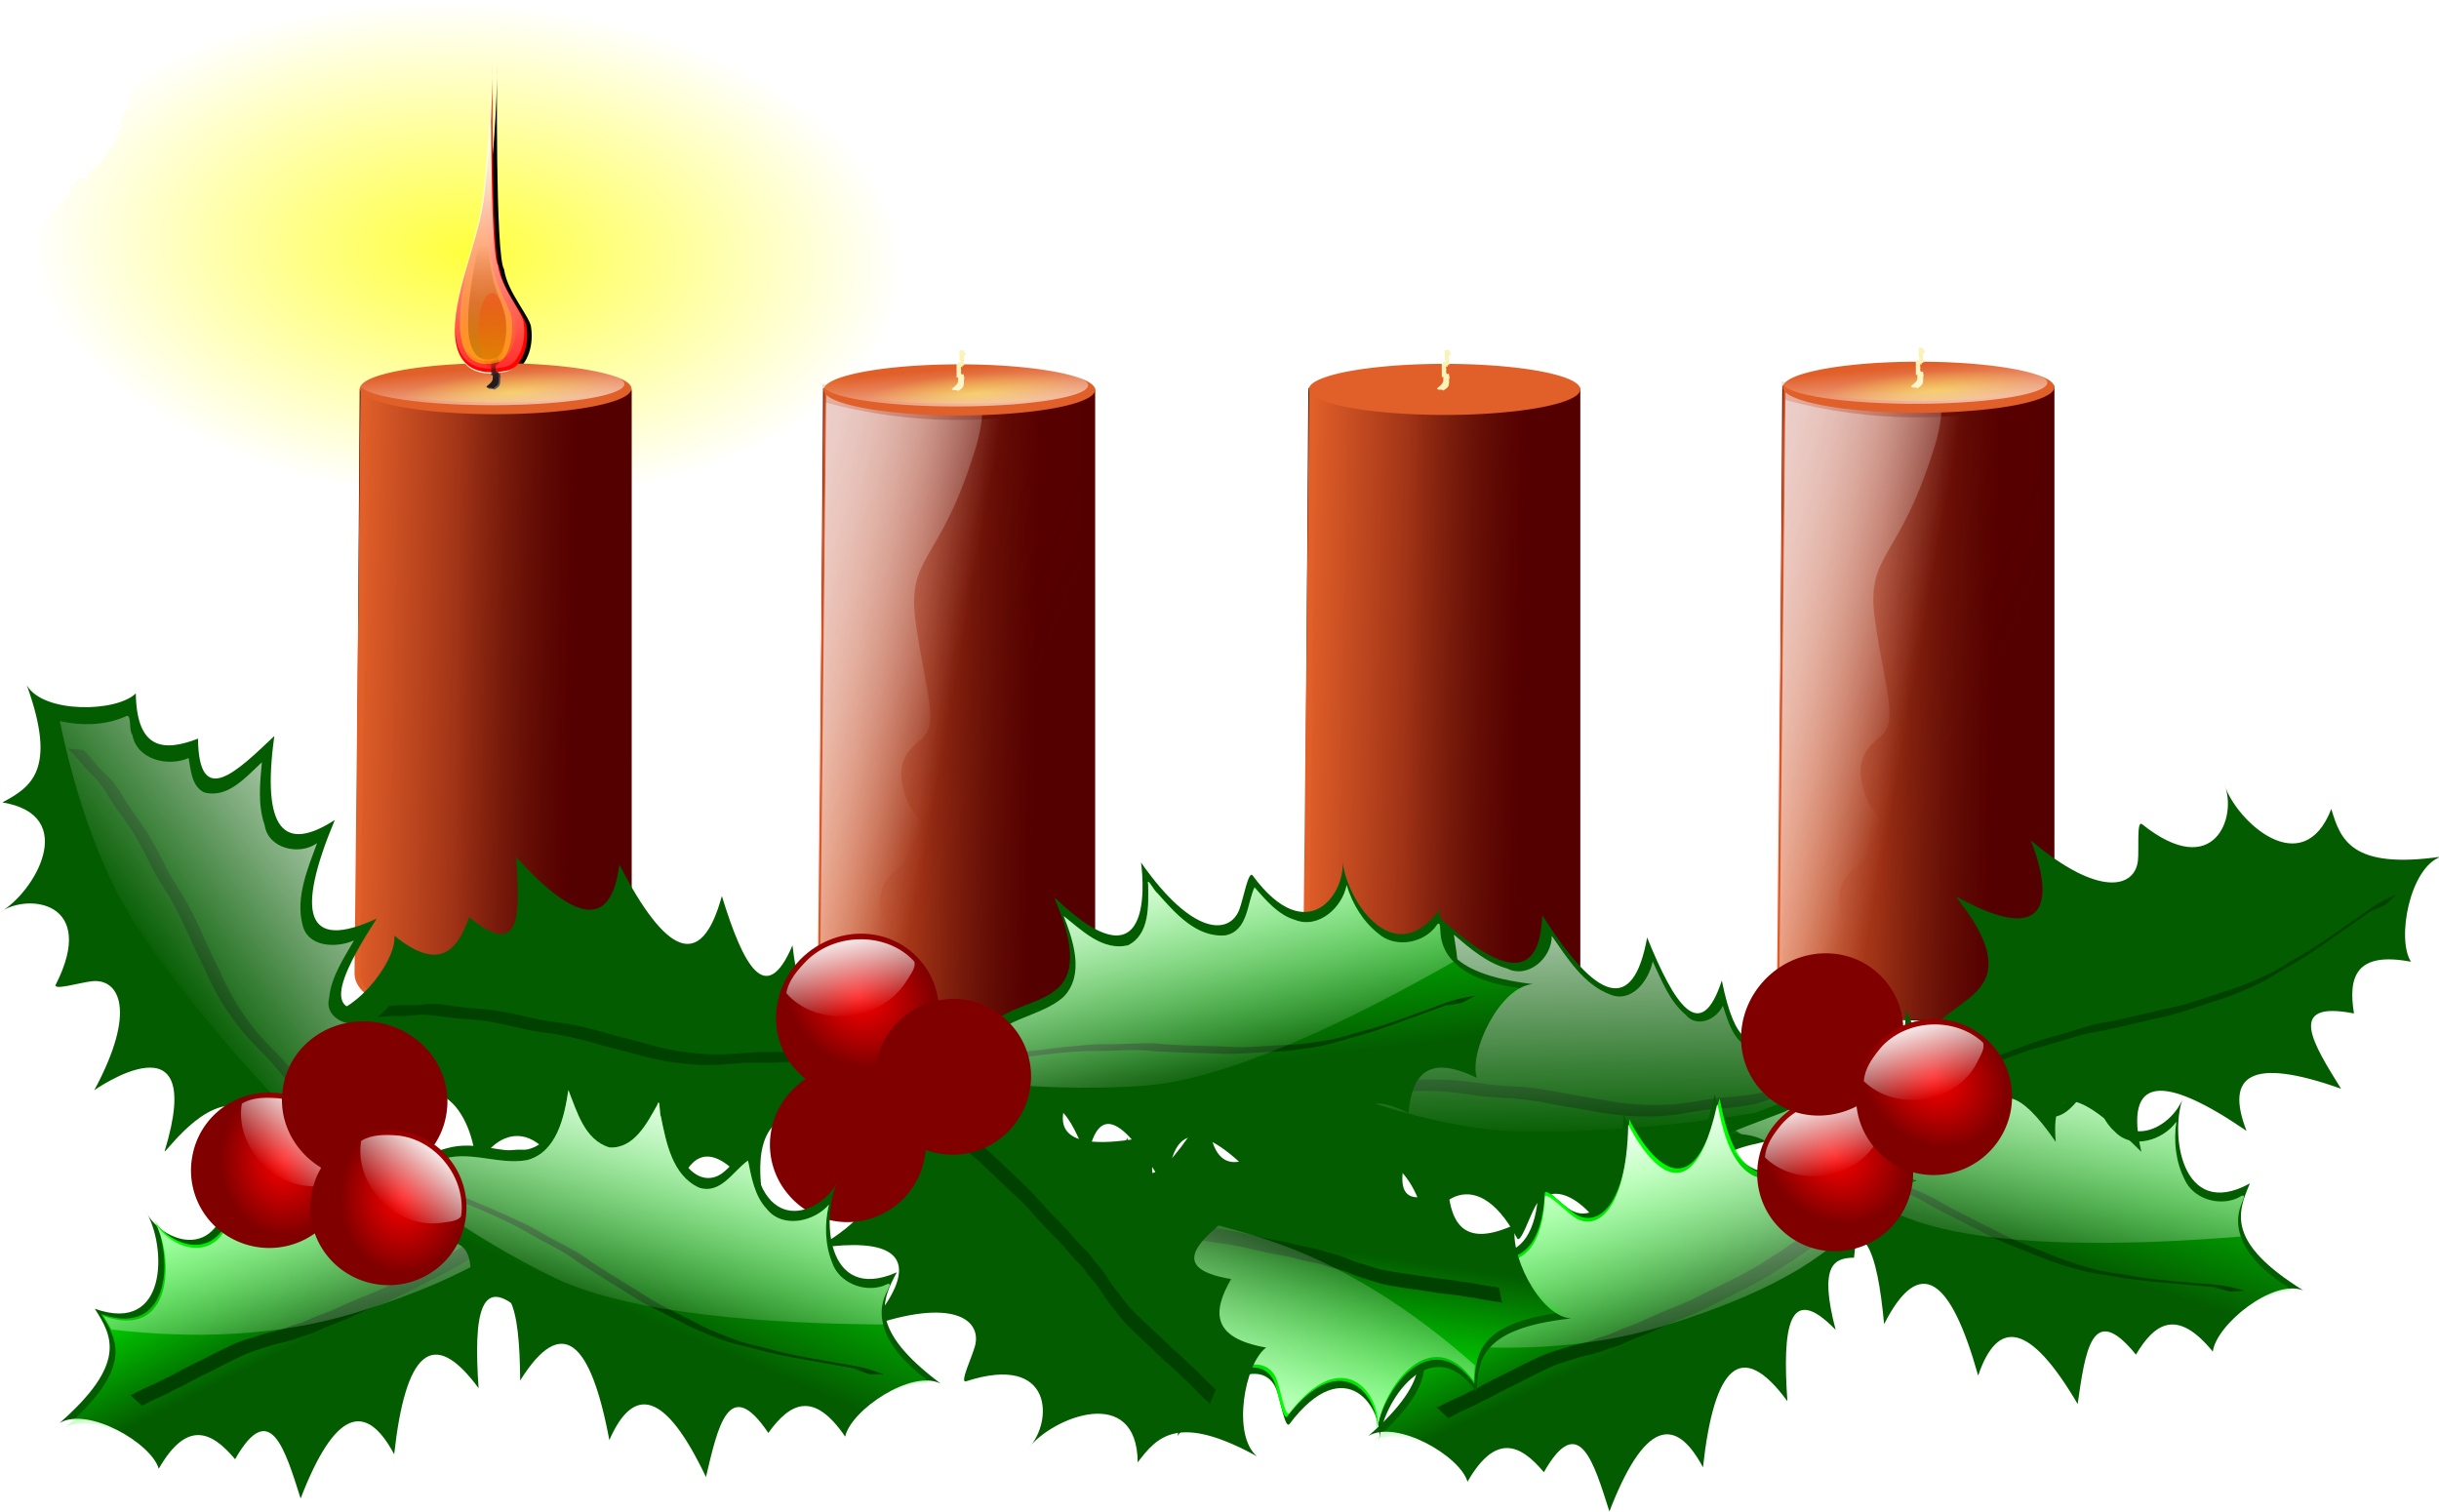 <svg viewBox="0 0 937.418 581.1" xmlns="http://www.w3.org/2000/svg"
    xmlns:xlink="http://www.w3.org/1999/xlink">
    <defs>
        <filter id="d">
            <feGaussianBlur stdDeviation="9.065" />
        </filter>
        <filter id="ab">
            <feGaussianBlur stdDeviation=".927" />
        </filter>
        <filter id="ax">
            <feGaussianBlur stdDeviation="1.845" />
        </filter>
        <filter id="r">
            <feGaussianBlur stdDeviation="1.142" />
        </filter>
        <filter id="q">
            <feGaussianBlur stdDeviation=".408" />
        </filter>
        <filter id="m">
            <feGaussianBlur stdDeviation=".646" />
        </filter>
        <filter id="l">
            <feGaussianBlur stdDeviation=".703" />
        </filter>
        <filter id="ay" x="-.179" y="-.036" width="1.358" height="1.072">
            <feGaussianBlur stdDeviation="3.28" />
        </filter>
        <linearGradient id="k" x1="3506.8" x2="3767.6" y1="1774.9" y2="1777.1"
            gradientTransform="matrix(.36 0 0 .327 1117.7 -436.66)"
            gradientUnits="userSpaceOnUse">
            <stop stop-color="#e15f29" offset="0" />
            <stop stop-color="#e15f29" stop-opacity="0" offset="1" />
        </linearGradient>
        <linearGradient id="j" x1="2424.7" x2="2342.3" y1="128.35" y2="126.71"
            gradientUnits="userSpaceOnUse">
            <stop stop-color="#500" offset="0" />
            <stop stop-color="#500" stop-opacity="0" offset="1" />
        </linearGradient>
        <linearGradient id="a">
            <stop stop-color="#fff" offset="0" />
            <stop stop-color="#fff" stop-opacity="0" offset="1" />
        </linearGradient>
        <linearGradient id="s">
            <stop stop-color="#800000" offset="0" />
            <stop stop-color="#800000" stop-opacity="0" offset="1" />
        </linearGradient>
        <linearGradient id="u">
            <stop stop-color="#ff0" stop-opacity=".509" offset="0" />
            <stop stop-color="#ff0" stop-opacity="0" offset="1" />
        </linearGradient>
        <linearGradient id="f">
            <stop stop-color="#ff0" offset="0" />
            <stop stop-color="#ff0" stop-opacity="0" offset="1" />
        </linearGradient>
        <linearGradient id="w">
            <stop stop-color="#9ab7ca" offset="0" />
            <stop stop-color="#9ab7ca" stop-opacity="0" offset="1" />
        </linearGradient>
        <linearGradient id="v">
            <stop stop-color="#f00" offset="0" />
            <stop stop-color="#f00" stop-opacity="0" offset="1" />
        </linearGradient>
        <linearGradient id="t">
            <stop stop-color="#241c1c" offset="0" />
            <stop stop-color="#241c1c" stop-opacity="0" offset="1" />
        </linearGradient>
        <linearGradient id="aj" x1="3727.5" x2="3743.1" y1="1162.1" y2="1443.4"
            gradientUnits="userSpaceOnUse">
            <stop stop-color="#fdffde" offset="0" />
            <stop stop-color="#fdffde" stop-opacity="0" offset="1" />
        </linearGradient>
        <linearGradient id="e">
            <stop stop-color="#0f0" offset="0" />
            <stop stop-color="#0f0" stop-opacity="0" offset="1" />
        </linearGradient>
        <linearGradient id="i" x1="24.962" x2="272.45" y1="10.269" y2="54.463"
            gradientUnits="userSpaceOnUse" xlink:href="#a" />
        <linearGradient id="h" x1="2289.3" x2="2412.9" y1="55.6" y2="99.681"
            gradientUnits="userSpaceOnUse" xlink:href="#a" />
        <linearGradient id="g" x1="3346.9" x2="3687.5" y1="1558.6" y2="1705.5"
            gradientUnits="userSpaceOnUse" xlink:href="#s" />
        <linearGradient id="o" x1="3579.8" x2="3559.4" y1="1541.6" y2="1411.2"
            gradientTransform="matrix(.351 0 0 .204 726.28 -204.89)"
            gradientUnits="userSpaceOnUse" xlink:href="#a" />
        <linearGradient id="ao" x1="2828.5" x2="2825.4" y1="1531.3" y2="1471.9"
            gradientUnits="userSpaceOnUse" xlink:href="#w" />
        <linearGradient id="an" x1="2828.5" x2="2826.2" y1="1506.3" y2="1488.3"
            gradientUnits="userSpaceOnUse" xlink:href="#w" />
        <linearGradient id="am" x1="2830.9" x2="2819.5" y1="1248.8" y2="1476.6"
            gradientTransform="matrix(.659 0 0 1 961.63 0)" gradientUnits="userSpaceOnUse"
            xlink:href="#f" />
        <linearGradient id="al" x1="1717.6" x2="1716.9" y1="88.508" y2="77.656"
            gradientUnits="userSpaceOnUse" xlink:href="#t" />
        <linearGradient id="ak" x1="3579.8" x2="3559.4" y1="1541.6" y2="1411.2"
            gradientTransform="matrix(.351 0 0 .204 468.77 -204.55)"
            gradientUnits="userSpaceOnUse" xlink:href="#a" />
        <linearGradient id="ai" x1="3748.9" x2="3747" y1="1403.2" y2="1373.9"
            gradientUnits="userSpaceOnUse" xlink:href="#t" />
        <linearGradient id="ah" x1="3979.7" x2="3978.1" y1="1527.4" y2="1346.1"
            gradientUnits="userSpaceOnUse" xlink:href="#s" />
        <linearGradient id="ag" x1="3752.5" x2="3747" y1="1487.9" y2="1323.9"
            gradientUnits="userSpaceOnUse" xlink:href="#f" />
        <linearGradient id="af" x1="3978.1" x2="3971.9" y1="1718" y2="1300.8"
            gradientTransform="matrix(.759 0 0 .985 719.18 -59.272)"
            gradientUnits="userSpaceOnUse" xlink:href="#f" />
        <linearGradient id="p" x1="1183.9" x2="1136.4" y1="5808.7" y2="5864.7"
            gradientTransform="matrix(.97 0 0 .946 32.953 315.93)"
            gradientUnits="userSpaceOnUse" xlink:href="#a" />
        <linearGradient id="y" x1="1275.3" x2="1263.2" y1="5881.4" y2="5931.9"
            gradientTransform="matrix(1.21 -1.21 1.172 1.172 -5714.4 -5898)"
            gradientUnits="userSpaceOnUse" xlink:href="#e" />
        <linearGradient id="x" x1="1267.1" x2="1262.1" y1="5879.5" y2="5936.6"
            gradientTransform="matrix(1.21 -1.21 1.21 1.21 -5936.4 -6119.9)"
            gradientUnits="userSpaceOnUse" xlink:href="#a" />
        <linearGradient id="aq" x1="1317.8" x2="1370.9" y1="-336.76" y2="-312.57"
            gradientUnits="userSpaceOnUse" xlink:href="#e" />
        <linearGradient id="ap" x1="1301.7" x2="1381.5" y1="-356.8" y2="-296.62"
            gradientUnits="userSpaceOnUse" xlink:href="#a" />
        <linearGradient id="c" x1="1251.6" x2="1239" y1="5806.6" y2="5828.9"
            gradientUnits="userSpaceOnUse" xlink:href="#a" />
        <linearGradient id="aa" x1="1152.1" x2="1183.9" y1="5958.7" y2="5972.8"
            gradientTransform="matrix(.571 -1.568 1.607 .585 -7510.1 -1918.5)"
            gradientUnits="userSpaceOnUse" xlink:href="#e" />
        <linearGradient id="z" x1="1143.6" x2="1190.7" y1="5945.9" y2="5981.6"
            gradientTransform="matrix(.579 -1.59 1.583 .576 -7376 -1839.4)"
            gradientUnits="userSpaceOnUse" xlink:href="#a" />
        <linearGradient id="aw" x1="1275.3" x2="1263.2" y1="5881.4" y2="5931.9"
            gradientTransform="matrix(1.55 -.723 .701 1.502 -3290.4 -8340.2)"
            gradientUnits="userSpaceOnUse" xlink:href="#e" />
        <linearGradient id="av" x1="1267.1" x2="1262.1" y1="5879.5" y2="5936.6"
            gradientTransform="matrix(1.55 -.723 .723 1.55 -3423.1 -8624.7)"
            gradientUnits="userSpaceOnUse" xlink:href="#a" />
        <linearGradient id="au" x1="1152.1" x2="1183.9" y1="5958.7" y2="5972.8"
            gradientTransform="matrix(1.278 1.073 -1.099 1.31 7161.5 -9275.5)"
            gradientUnits="userSpaceOnUse" xlink:href="#e" />
        <linearGradient id="at" x1="1143.6" x2="1190.7" y1="5945.9" y2="5981.6"
            gradientTransform="matrix(1.296 1.088 -1.083 1.291 7041.3 -9176.6)"
            gradientUnits="userSpaceOnUse" xlink:href="#a" />
        <linearGradient id="as" x1="1275.3" x2="1263.2" y1="5881.4" y2="5931.9"
            gradientTransform="matrix(1.685 .297 -.288 1.633 689.37 -10396)"
            gradientUnits="userSpaceOnUse" xlink:href="#e" />
        <linearGradient id="ar" x1="1267.1" x2="1262.1" y1="5879.5" y2="5936.6"
            gradientTransform="matrix(1.685 .297 -.297 1.685 743.88 -10705)"
            gradientUnits="userSpaceOnUse" xlink:href="#a" />
        <radialGradient id="n" cx="3566.8" cy="1484.6" r="144.74"
            gradientTransform="matrix(.296 -.018 .005 .052 917.85 80.052)"
            gradientUnits="userSpaceOnUse" xlink:href="#u" />
        <radialGradient id="ae" cx="200.07" cy="91.431" r="174.38"
            gradientTransform="matrix(.961 .053 -.03 .548 1491.8 808.52)"
            gradientUnits="userSpaceOnUse" xlink:href="#f" />
        <radialGradient id="ad" cx="2823.8" cy="1478.2" r="11.719"
            gradientTransform="matrix(1.033 -1.3403e-6 1.4917e-6 1.15 -94.127 -221.75)"
            gradientUnits="userSpaceOnUse" xlink:href="#v" />
        <radialGradient id="ac" cx="3566.8" cy="1484.6" r="144.74"
            gradientTransform="matrix(.296 -.018 .005 .052 660.34 80.389)"
            gradientUnits="userSpaceOnUse" xlink:href="#u" />
        <radialGradient id="b" cx="1242.2" cy="5821.8" r="24.749"
            gradientTransform="matrix(.816 -.122 .147 .979 -627.87 275.24)"
            gradientUnits="userSpaceOnUse" xlink:href="#v" />
    </defs>
    <g transform="translate(-1975.9 -521.25)">
        <g transform="translate(318.16 647.58)">
            <path
                d="m2342.8 21.944c42.915 14.026 74.188 11.043 104.47 0v222.63c2.838 29.284-105.62 27.734-105.97 0z"
                fill="#2b1100" />
            <path
                d="m2343.1 22.046c42.141 12.036 74.47 8.825 104.21 0.614v224.37c3.093 24.855-105.48 24.695-106.5 0z"
                fill="url(#k)" />
            <path
                d="m2345.3 22.046c41.225 12.036 72.851 8.825 101.95 0.614v224.37c3.026 24.855-103.18 24.695-104.18 0z"
                fill="url(#j)" />
            <path transform="matrix(.37 0 0 .37 2295.6 99.172)"
                d="m124.45 398.92c2.604 12.811 17.11 18.252 27.906 22.812 54.236 19.08 113.25 18.567 169.93 13.16 24.444-3.249 49.728-8.216 70.445-22.379 6.226-5.237 6.803-13.555 5.746-21-0.27-194.57-0.087-389.15-0.121-583.72-87.388 22.356-180.65 21.725-267.72-1.688l-6.187 592.81z"
                fill="url(#i)" filter="url(#d)" />
            <path
                d="m2344 23.668c-0.764 74.376-1.528 148.75-2.292 223.13 0.965 4.822 6.338 6.87 10.337 8.586l0.614 0.212c3.961-3.964 7.727-8.46 11.946-12.033 9.822-8.317 0-13.3 0-24.112s8.191-12.475 15.557-19.96-2.456-10.815-5.73-20.796-1.637-15.797 5.73-21.619 2.449-16.638-1.644-44.085 9.005-22.453 22.919-68.197c1.632-5.365 2.431-10.199 2.57-14.562-20.182 0.956-40.515-1.237-60.007-6.563z"
                fill="url(#h)" />
            <path transform="matrix(.37 0 0 .38 1077.9 -549.75)"
                d="m3411.8 2092.9c2.604 12.811 17.11 18.252 27.906 22.812 54.236 19.08 113.25 18.567 169.93 13.16 24.444-3.249 49.728-8.216 70.445-22.379 6.226-5.237 6.803-13.555 5.746-21-0.27-194.57-0.087-389.15-0.121-583.72-87.388 22.356-180.65 21.725-267.72-1.688l-6.187 592.81z"
                fill="url(#g)" filter="url(#d)" opacity=".407" />
        </g>
        <g transform="translate(738.69 578.49)">
            <path d="m2026.8 91.607a52.18 9.822 0 0 1 -104.36 0 52.18 9.822 0 1 1 104.36 0z"
                fill="#e15f29" />
            <path d="m2026.8 89.356a52.18 7.571 0 0 1 -104.36 0 52.18 7.571 0 1 1 104.36 0z"
                fill="url(#n)" />
            <path
                d="m1974.125,92.078c-.376-.772-2.082.078-2.394-.723-.097-.374 2.587-1.718 2.394-3.328 .084-.173 0-.386 0-.579s.133-.442 0-.579-.431.136-.563,0c-.018-.018 0-1.596 0-1.736v-1.158c0-.193-.188-.579 0-.579s0,.772 0,.579v-1.736c0-.193-.133-.442 0-.579s.431.136.563,0 0-.386 0-.579c.188,0 .395.086.563,0 .237-.122.445-.335.563-.579 .084-.173-.188-.579 0-.579s.188.579 0,.579c-.696,0-.563-.812-.563-1.158v-1.736c0-.193-.188-.579 0-.579s0,.772 0,.579c0-.386-.168-.812 0-1.158 .014-.03 1.639-.052 1.69,0 .133.136-.084.406 0,.579 .119.244.445.335.563.579 .33.679-.334.687-.563,1.158-.084.173 0,.386 0,.579v.579c0,.193.188.579 0,.579s0-.772 0-.579v1.158c0,.386.168.812 0,1.158-.084.173-.431-.136-.563,0s.133.442 0,.579-.43-.136-.563,0 0,.386 0,.579v.579c0,.193.188.579 0,.579s0-.772 0-.579c0,.386-.119.791 0,1.158 .484,1.491 1.127-.516 1.127,1.158 0,.386.376,1.158 0,1.158s0-1.543 0-1.158c0,.772.01,1.543 0,2.315-.024,1.905-.351,2.222-2.253,3.473z"
                fill="#faf3b8" />
            <path d="m2024.1 89.908a50.842 8.123 0 0 1 -101.68 0 50.842 8.123 0 1 1 101.68 0z"
                fill="url(#o)" />
        </g>
        <g transform="translate(135.95 648.4)">
            <path
                d="m2342.8 21.944c42.915 14.026 74.188 11.043 104.47 0v222.63c2.838 29.284-105.62 27.734-105.97 0z"
                fill="#2b1100" />
            <path
                d="m2343.1 22.046c42.141 12.036 74.47 8.825 104.21 0.614v224.37c3.093 24.855-105.48 24.695-106.5 0z"
                fill="url(#k)" />
            <path
                d="m2345.3 22.046c41.225 12.036 72.851 8.825 101.95 0.614v224.37c3.026 24.855-103.18 24.695-104.18 0z"
                fill="url(#j)" />
            <path transform="matrix(.37 0 0 .37 2295.6 99.172)"
                d="m124.45 398.92c2.604 12.811 17.11 18.252 27.906 22.812 54.236 19.08 113.25 18.567 169.93 13.16 24.444-3.249 49.728-8.216 70.445-22.379 6.226-5.237 6.803-13.555 5.746-21-0.27-194.57-0.087-389.15-0.121-583.72-87.388 22.356-180.65 21.725-267.72-1.688l-6.187 592.81z"
                fill="url(#i)" filter="url(#d)" />
            <path
                d="m2344 23.668c-0.764 74.376-1.528 148.75-2.292 223.13 0.965 4.822 6.338 6.87 10.337 8.586l0.614 0.212c3.961-3.964 7.727-8.46 11.946-12.033 9.822-8.317 0-13.3 0-24.112s8.191-12.475 15.557-19.96-2.456-10.815-5.73-20.796-1.637-15.797 5.73-21.619 2.449-16.638-1.644-44.085 9.005-22.453 22.919-68.197c1.632-5.365 2.431-10.199 2.57-14.562-20.182 0.956-40.515-1.237-60.007-6.563z"
                fill="url(#h)" />
            <path transform="matrix(.37 0 0 .38 1077.9 -549.75)"
                d="m3411.8 2092.9c2.604 12.811 17.11 18.252 27.906 22.812 54.236 19.08 113.25 18.567 169.93 13.16 24.444-3.249 49.728-8.216 70.445-22.379 6.226-5.237 6.803-13.555 5.746-21-0.27-194.57-0.087-389.15-0.121-583.72-87.388 22.356-180.65 21.725-267.72-1.688l-6.187 592.81z"
                fill="url(#g)" filter="url(#d)" opacity=".407" />
        </g>
        <g transform="translate(556.49 579.32)">
            <path d="m2026.8 91.607a52.18 9.822 0 0 1 -104.36 0 52.18 9.822 0 1 1 104.36 0z"
                fill="#e15f29" />
            <path d="m2026.8 89.356a52.18 7.571 0 0 1 -104.36 0 52.18 7.571 0 1 1 104.36 0z"
                fill="url(#n)" />
            <path
                d="m1974.125,92.078c-.376-.772-2.082.078-2.394-.723-.097-.374 2.587-1.718 2.394-3.328 .084-.173 0-.386 0-.579s.133-.442 0-.579-.431.136-.563,0c-.018-.018 0-1.596 0-1.736v-1.158c0-.193-.188-.579 0-.579s0,.772 0,.579v-1.736c0-.193-.133-.442 0-.579s.431.136.563,0 0-.386 0-.579c.188,0 .395.086.563,0 .237-.122.445-.335.563-.579 .084-.173-.188-.579 0-.579s.188.579 0,.579c-.696,0-.563-.812-.563-1.158v-1.736c0-.193-.188-.579 0-.579s0,.772 0,.579c0-.386-.168-.812 0-1.158 .014-.03 1.639-.052 1.69,0 .133.136-.084.406 0,.579 .119.244.445.335.563.579 .33.679-.334.687-.563,1.158-.084.173 0,.386 0,.579v.579c0,.193.188.579 0,.579s0-.772 0-.579v1.158c0,.386.168.812 0,1.158-.084.173-.431-.136-.563,0s.133.442 0,.579-.43-.136-.563,0 0,.386 0,.579v.579c0,.193.188.579 0,.579s0-.772 0-.579c0,.386-.119.791 0,1.158 .484,1.491 1.127-.516 1.127,1.158 0,.386.376,1.158 0,1.158s0-1.543 0-1.158c0,.772.01,1.543 0,2.315-.024,1.905-.351,2.222-2.253,3.473z"
                fill="#faf3b8" />
            <path d="m2024.1 89.908a50.842 8.123 0 0 1 -101.68 0 50.842 8.123 0 1 1 101.68 0z"
                fill="url(#o)" />
        </g>
        <g transform="translate(-50.53 648.59)">
            <path
                d="m2342.8 21.944c42.915 14.026 74.188 11.043 104.47 0v222.63c2.838 29.284-105.62 27.734-105.97 0z"
                fill="#2b1100" />
            <path
                d="m2343.1 22.046c42.141 12.036 74.47 8.825 104.21 0.614v224.37c3.093 24.855-105.48 24.695-106.5 0z"
                fill="url(#k)" />
            <path
                d="m2345.3 22.046c41.225 12.036 72.851 8.825 101.95 0.614v224.37c3.026 24.855-103.18 24.695-104.18 0z"
                fill="url(#j)" />
            <path transform="matrix(.37 0 0 .37 2295.6 99.172)"
                d="m124.45 398.92c2.604 12.811 17.11 18.252 27.906 22.812 54.236 19.08 113.25 18.567 169.93 13.16 24.444-3.249 49.728-8.216 70.445-22.379 6.226-5.237 6.803-13.555 5.746-21-0.27-194.57-0.087-389.15-0.121-583.72-87.388 22.356-180.65 21.725-267.72-1.688l-6.187 592.81z"
                fill="url(#i)" filter="url(#d)" />
            <path
                d="m2344 23.668c-0.764 74.376-1.528 148.75-2.292 223.13 0.965 4.822 6.338 6.87 10.337 8.586l0.614 0.212c3.961-3.964 7.727-8.46 11.946-12.033 9.822-8.317 0-13.3 0-24.112s8.191-12.475 15.557-19.96-2.456-10.815-5.73-20.796-1.637-15.797 5.73-21.619 2.449-16.638-1.644-44.085 9.005-22.453 22.919-68.197c1.632-5.365 2.431-10.199 2.57-14.562-20.182 0.956-40.515-1.237-60.007-6.563z"
                fill="url(#h)" />
            <path transform="matrix(.37 0 0 .38 1077.9 -549.75)"
                d="m3411.8 2092.9c2.604 12.811 17.11 18.252 27.906 22.812 54.236 19.08 113.25 18.567 169.93 13.16 24.444-3.249 49.728-8.216 70.445-22.379 6.226-5.237 6.803-13.555 5.746-21-0.27-194.57-0.087-389.15-0.121-583.72-87.388 22.356-180.65 21.725-267.72-1.688l-6.187 592.81z"
                fill="url(#g)" filter="url(#d)" opacity=".407" />
        </g>
        <g transform="translate(370.01 579.51)">
            <path d="m2026.8 91.607a52.18 9.822 0 0 1 -104.36 0 52.18 9.822 0 1 1 104.36 0z"
                fill="#e15f29" />
            <path d="m2026.8 89.356a52.18 7.571 0 0 1 -104.36 0 52.18 7.571 0 1 1 104.36 0z"
                fill="url(#n)" />
            <path
                d="m1974.125,92.078c-.376-.772-2.082.078-2.394-.723-.097-.374 2.587-1.718 2.394-3.328 .084-.173 0-.386 0-.579s.133-.442 0-.579-.431.136-.563,0c-.018-.018 0-1.596 0-1.736v-1.158c0-.193-.188-.579 0-.579s0,.772 0,.579v-1.736c0-.193-.133-.442 0-.579s.431.136.563,0 0-.386 0-.579c.188,0 .395.086.563,0 .237-.122.445-.335.563-.579 .084-.173-.188-.579 0-.579s.188.579 0,.579c-.696,0-.563-.812-.563-1.158v-1.736c0-.193-.188-.579 0-.579s0,.772 0,.579c0-.386-.168-.812 0-1.158 .014-.03 1.639-.052 1.69,0 .133.136-.084.406 0,.579 .119.244.445.335.563.579 .33.679-.334.687-.563,1.158-.084.173 0,.386 0,.579v.579c0,.193.188.579 0,.579s0-.772 0-.579v1.158c0,.386.168.812 0,1.158-.084.173-.431-.136-.563,0s.133.442 0,.579-.43-.136-.563,0 0,.386 0,.579v.579c0,.193.188.579 0,.579s0-.772 0-.579c0,.386-.119.791 0,1.158 .484,1.491 1.127-.516 1.127,1.158 0,.386.376,1.158 0,1.158s0-1.543 0-1.158c0,.772.01,1.543 0,2.315-.024,1.905-.351,2.222-2.253,3.473z"
                fill="#faf3b8" />
            <path d="m2024.1 89.908a50.842 8.123 0 0 1 -101.68 0 50.842 8.123 0 1 1 101.68 0z"
                fill="url(#o)" />
        </g>
        <g transform="translate(474.03 -251.11)">
            <path
                d="m1571.691,785.405c4.698,0 6.384.68 10.326-1.291 .544-.272.7-1.143 1.291-1.291 1.252-.313 2.582,0 3.872,0 .43,0 .906.192 1.291,0 .544-.272.714-1.098 1.291-1.291 .816-.272 1.747.209 2.582,0 1.932-.483 5.066-3.178 6.454-3.872 .385-.192.861,0 1.291,0 1.342,0 6.729.254 7.745,0 5.4,2.337 1.493-2.037 2.582-2.582 .304-.152 4.315,0 5.163,0h11.617 3.872c.43,0 .987.304 1.291,0 .68-.68.611-1.901 1.291-2.582 .304-.304.861,0 1.291,0h1.291 18.071 37.433 70.993 18.071c.831,0 8.162-.218 9.036,0 .933.233 1.648,1.057 2.582,1.291 1.139.285 4.057-.369 5.163,0 .913.304 1.638,1.102 2.582,1.291 1.266.253 2.582,0 3.872,0 .43,0 .987-.304 1.291,0 .68.68.49,2.048 1.291,2.582 .716.477 1.721,0 2.582,0 1.499,0 5.284-.293 6.454,0 .933.233 1.781.757 2.582,1.291 .547.365 3.605,3.338 3.872,3.872 .192.385-.192.906 0,1.291 .591,1.181 2.929,2.267 3.872,2.582 .408.136.987-.304 1.291,0 .182.182.132,3.608 0,3.872-.891,1.781-6.396,2.697-5.163,5.163 .637,1.273 5.18,3.448 6.454,3.872 .408.136.883-.136 1.291,0 .913.304 1.781.757 2.582,1.291 .506.338.714,1.098 1.291,1.291 .816.272 1.812-.385 2.582,0 1.088.544 1.493,2.037 2.582,2.582 .77.385 1.747-.209 2.582,0 6.233,1.558-.064.613 3.872,2.582 .385.192.987-.304 1.291,0s-.304.987 0,1.291c.68.68 1.901.61 2.582,1.291 .304.304 0,.861 0,1.291v1.291 7.745c0,.581.196,3.48 0,3.872-.272.544-.861.861-1.291,1.291s-.747,1.019-1.291,1.291c-.385.192-.987-.304-1.291,0-.609.608.385,1.812 0,2.582-3.048,6.095.679-7.878-2.582,5.163-.104.417 0,.861 0,1.291v2.582 5.163c0,.72-.197,5.863 0,6.454 .192.577.861.861 1.291,1.291l1.291,1.291 6.454,6.454c1.291,1.291 3.056,2.24 3.872,3.872 .385.77-.443,1.844 0,2.582 .939,1.565 2.777,2.412 3.872,3.872 .258.344-.304.987 0,1.291 .68.68 1.901.61 2.582,1.291 .304.304-.193.906 0,1.291 .544,1.088 2.037,1.493 2.582,2.582 .192.385-.192.906 0,1.291 .272.544 1.098.714 1.291,1.291 .279.838 0,7.863 0,9.035 0,1.449.308,8.113 0,9.035-.304.913-.933,1.688-1.291,2.582-.505,1.263-.536,2.74-1.291,3.872-.239.358-.987-.304-1.291,0-.68.68-.757,1.781-1.291,2.582-3.444,5.166.862-2.584-2.582,2.582-.534.801-.757,1.781-1.291,2.582-.338.506-.861.861-1.291,1.291s-.747,1.019-1.291,1.291c-.385.192-.906-.192-1.291,0-.544.272-.861.861-1.291,1.291l-1.291,1.291c-1.815,1.815-2.244,2.413-5.163,3.872-.385.192-.987-.304-1.291,0s.304.987 0,1.291-.987-.304-1.291,0 .304.987 0,1.291c-2.671,2.671.104-4.081-2.582,1.291-.192.385.304.987 0,1.291s-.987-.304-1.291,0 .304.987 0,1.291-.987-.304-1.291,0c-.68.68-.61,1.901-1.291,2.582s-2.048.49-2.582,1.291c-.477.716.385,1.812 0,2.582-1.291,2.582-2.582,1.936-3.872,3.872-.681,1.021-3.493,6.605-3.872,7.745-.136.408.136.883 0,1.291-.304.913-.987,1.669-1.291,2.582-.272.816 0,1.721 0,2.582v6.454c0,.848.243,3.144 0,3.872-.304.913-.757,1.781-1.291,2.582-.338.506-1.098.714-1.291,1.291-.272.816.477,1.866 0,2.582-.534.801-1.901.61-2.582,1.291-7.944,11.916.391,1.741-3.872,3.872-5.372,2.686 1.38-.089-1.291,2.582-.68.68-1.901.61-2.582,1.291s-.61,1.901-1.291,2.582-1.721.861-2.582,1.291-1.781.757-2.582,1.291c-.506.338-.747,1.019-1.291,1.291-1.217.608-2.655.682-3.872,1.291-13.298,6.649 6.529-2.11-7.745,6.454-.738.443-1.812-.385-2.582,0-1.089.544-1.569,1.907-2.582,2.582-.358.239-.987-.304-1.291,0-.68.68-.61,1.901-1.291,2.582-.304.304-.987-.304-1.291,0-.68.68-.757,1.781-1.291,2.582-.338.506-1.019.747-1.291,1.291-.256.512.264,3.608 0,3.872-.68.68-2.048.49-2.582,1.291-.477.716 0,1.721 0,2.582 0,1.291.355,2.631 0,3.872 2.584,4.689-2.941,4.125-3.872,6.454-.659,1.647-.497,3.576-1.291,5.163-.192.385-1.052-.358-1.291,0-.755,1.132-.682,2.655-1.291,3.872-.272.544-.953.784-1.291,1.291-.534.8-.611,1.901-1.291,2.582-.304.304-.987-.304-1.291,0-.68.68-.611,1.901-1.291,2.582-.304.304-.987-.304-1.291,0s.304.987 0,1.291c-.68.68-1.812.714-2.582,1.291-.974.73-1.569,1.907-2.582,2.582-.358.239-.906-.193-1.291,0-.544.272-.747,1.019-1.291,1.291-.77.385-1.747-.209-2.582,0-3.494-2.194-3.338,1.973-5.163,2.582-.816.272-1.738-.169-2.582,0-13.427,2.685 5.682-.104-7.745,2.582-2.88.576-6.19-.712-9.036,0-2.248.562-4.226,1.945-6.454,2.582-.827.236-1.747-.209-2.582,0-.933.233-1.648,1.058-2.582,1.291-.856.214-6.65,0-7.745,0h-16.78-18.071-5.163c-.861,0-1.738.169-2.582,0-2.592.296-4.206-2.02-6.454-2.582-.835-.209-1.812.385-2.582,0-.385-.192.385-1.098 0-1.291-2.582-1.291-1.936.645-3.872,0-.738-.246-7.335-3.463-7.745-3.872-1.097-1.097-1.485-2.775-2.582-3.872-.304-.304-.906.192-1.291,0-.544-.272-.784-.953-1.291-1.291-.24-.16-5.08-2.499-5.163-2.582-.68-.68-.61-1.901-1.291-2.582-3.135-3.135-1.895.384-3.872-2.582-.534-.8-.611-1.901-1.291-2.582-.304-.304-.987.304-1.291,0s.136-.883 0-1.291c-.304-.913-.611-1.901-1.291-2.582-.304-.304-.987.304-1.291,0-.68-.68-.714-1.812-1.291-2.582-1.349-1.798-3.535-3.535-5.163-5.163-1.405-1.405-3.72-4.201-5.163-5.163-.358-.239-.906.192-1.291,0-1.387-.694-2.485-1.888-3.872-2.582-.703-.352-7.293.301-7.745,0-1.013-.675-1.569-1.907-2.582-2.582-.345-.23-6.235.088-6.454,0-1.13-.452-1.493-2.037-2.582-2.582-.845-.422-5.383.268-6.454,0-6.233-1.558.064-.613-3.872-2.582-.385-.192-.987.304-1.291,0s.304-.987 0-1.291c-.68-.68-1.901-.61-2.582-1.291s-.611-1.901-1.291-2.582-1.901-.61-2.582-1.291-.757-1.781-1.291-2.582c-.675-1.013-1.907-1.569-2.582-2.582-.534-.801-.611-1.901-1.291-2.582-.304-.304-1.098.385-1.291,0-.385-.77.272-1.765 0-2.582-.192-.577-1.019-.747-1.291-1.291-.609-1.217-.682-2.655-1.291-3.872-.272-.544-1.019-.747-1.291-1.291-.287-.574.197-4.573 0-5.163-.192-.577-.861-.861-1.291-1.291 0-1.291.313-2.62 0-3.872-.148-.59-1.019-.747-1.291-1.291-.192-.385.136-.883 0-1.291-.304-.913-.933-1.688-1.291-2.582-.505-1.263-1.024-2.538-1.291-3.872-.169-.844.385-1.812 0-2.582-.544-1.088-2.13-1.452-2.582-2.582-.479-1.198.408-2.648 0-3.872-2.029-6.088-1.834-2.105-3.872-5.163-5.224-7.836 3.716,4.042-2.582-6.454-.626-1.044-1.907-1.569-2.582-2.582-.239-.358.16-.891 0-1.291-2.215-5.538-2.369-4.378-5.163-9.035-4.113-6.856 2.382,3.273-1.291-7.745-.385-1.155-1.907-1.569-2.582-2.582-.239-.358 0-.861 0-1.291-.861-1.291-1.485-2.775-2.582-3.872s-2.775-1.485-3.872-2.582c-.68-.68-.757-1.781-1.291-2.582-1.29-1.935-4.131-3.099-5.163-5.163-.385-.77.272-1.765 0-2.582-.291-.874-3.379-2.886-3.872-3.872-.192-.385 0-.861 0-1.291 0-.861.209-1.747 0-2.582-.233-.933-1.057-1.648-1.291-2.582-.254-1.015 0-6.402 0-7.745v-7.745-3.872c0-.861-.272-1.765 0-2.582 .304-.913.987-1.669 1.291-2.582 .136-.408-.192-.906 0-1.291 .272-.544.926-.804 1.291-1.291 .931-1.241 1.485-2.775 2.582-3.872 .304-.304.987.304 1.291,0s-.192-.906 0-1.291c.593-1.186 4.837-4.184 5.163-5.163 .272-.816-.385-1.812 0-2.582 .192-.385.987.304 1.291,0 .68-.68.61-1.901 1.291-2.582 .609-.608 1.812.385 2.582,0 5.372-2.686-1.38.089 1.291-2.582 .68-.68 1.901-.61 2.582-1.291 .304-.304-.304-.987 0-1.291s.906.192 1.291,0c.544-.272.861-.861 1.291-1.291s.953-.784 1.291-1.291c.534-.801.757-1.781 1.291-2.582 .338-.506 1.019-.747 1.291-1.291 .192-.385-.304-.987 0-1.291s.987.304 1.291,0-.192-.906 0-1.291c.272-.544 1.019-.747 1.291-1.291 .385-.77-.385-1.812 0-2.582 .272-.544 1.019-.747 1.291-1.291 .192-.385 0-.861 0-1.291 0-.861-.272-1.765 0-2.582 .192-.577 1.019-.747 1.291-1.291 .192-.385-.104-.873 0-1.291 .33-1.32.961-2.552 1.291-3.872 .209-.835-.385-1.812 0-2.582 .272-.544 1.019-.747 1.291-1.291 .192-.385-.192-.906 0-1.291 .544-1.088 2.037-1.493 2.582-2.582 .192-.385-.304-.987 0-1.291s.987.304 1.291,0c.609-.608-.609-1.973 0-2.582 .304-.304.906.192 1.291,0 3.483-1.742-.045-.579 1.291-2.582 .675-1.013 1.608-1.851 2.582-2.582 .77-.577 1.781-.757 2.582-1.291 2.557.129.61-1.901 1.291-2.582 1.948-1.948 4.303-3.442 6.454-5.163z"
                fill="url(#ae)" opacity=".757" />
            <g transform="translate(-702.68 899.84)">
                <path
                    d="m2342.8 21.944c42.915 14.026 74.188 11.043 104.47 0v222.63c2.838 29.284-105.62 27.734-105.97 0z"
                    fill="#2b1100" />
                <path
                    d="m2343.1 22.046c42.141 12.036 74.47 8.825 104.21 0.614v224.37c3.093 24.855-105.48 24.695-106.5 0z"
                    fill="url(#k)" />
                <path
                    d="m2345.3 22.046c41.225 12.036 72.851 8.825 101.95 0.614v224.37c3.026 24.855-103.18 24.695-104.18 0z"
                    fill="url(#j)" />
                <path transform="matrix(.37 0 0 .37 2295.6 99.172)"
                    d="m124.45 398.92c2.604 12.811 17.11 18.252 27.906 22.812 54.236 19.08 113.25 18.567 169.93 13.16 24.444-3.249 49.728-8.216 70.445-22.379 6.226-5.237 6.803-13.555 5.746-21-0.27-194.57-0.087-389.15-0.121-583.72-87.388 22.356-180.65 21.725-267.72-1.688l-6.187 592.81z"
                    fill="url(#i)" filter="url(#d)" />
                <path
                    d="m2344 23.668c-0.764 74.376-1.528 148.75-2.292 223.13 0.965 4.822 6.338 6.87 10.337 8.586l0.614 0.212c3.961-3.964 7.727-8.46 11.946-12.033 9.822-8.317 0-13.3 0-24.112s8.191-12.475 15.557-19.96-2.456-10.815-5.73-20.796-1.637-15.797 5.73-21.619 2.449-16.638-1.644-44.085 9.005-22.453 22.919-68.197c1.632-5.365 2.431-10.199 2.57-14.562-20.182 0.956-40.515-1.237-60.007-6.563z"
                    fill="url(#h)" />
                <path transform="matrix(.37 0 0 .38 1077.9 -549.75)"
                    d="m3411.8 2092.9c2.604 12.811 17.11 18.252 27.906 22.812 54.236 19.08 113.25 18.567 169.93 13.16 24.444-3.249 49.728-8.216 70.445-22.379 6.226-5.237 6.803-13.555 5.746-21-0.27-194.57-0.087-389.15-0.121-583.72-87.388 22.356-180.65 21.725-267.72-1.688l-6.187 592.81z"
                    fill="url(#g)" filter="url(#d)" opacity=".407" />
            </g>
            <g transform="translate(-24.74 829.8)">
                <path transform="matrix(.819 0 0 .786 -591.74 -1096.1)"
                    d="m2827.5 1502.9c-11.048 2.762-25.412 1.657-25.412-19.335s11.455-44.245 13.838-66.67c4.266-40.138 3.839-64.255 3.839-64.255s-0.876 94.276 3.314 100.54c1.456 11.344 12.706 23.754 12.706 28.726 1.307 9.619-2.596 19.333-8.287 20.992z"
                    filter="url(#ab)" opacity=".996" />
                <path d="m1769.3 91.944a52.18 9.822 0 0 1 -104.36 0 52.18 9.822 0 1 1 104.36 0z"
                    fill="#e15f29" />
                <g transform="matrix(.781 0 0 .781 -489.11 -1084.8)">
                    <path
                        d="m2830.6 1498.2c-11.048 2.762-25.412 1.657-25.412-19.335s11.455-44.245 13.838-66.67c4.266-40.138 3.839-64.255 3.839-64.255s-0.876 94.276 3.314 100.54c1.456 11.344 12.706 23.754 12.706 28.726 1.307 9.619-2.596 19.333-8.287 20.992z"
                        fill="#fdffde" />
                    <path
                        d="m2821.7 1396.6c-1.047 15.727-3.575 31.392-8.402 46.416-3.788 13.454-8.071 27.454-6.566 41.49 0.906 6.303 5.212 12.665 12.017 13.274 4.807 0.741 10.377 0.586 14.353-2.581 4.925-5.291 6.004-13.562 3.903-20.372-2.839-6.636-7.671-12.301-10.031-19.156-4.967-13.518-4.047-28.186-4.791-42.335-0.183-6.254-0.282-12.51-0.326-18.766-0.052 0.677-0.104 1.354-0.156 2.031z"
                        fill="url(#ao)" />
                    <path
                        d="m2821.7 1396.6c-1.047 15.727-3.575 31.392-8.402 46.416-3.788 13.454-8.071 27.454-6.566 41.49 0.906 6.303 5.212 12.665 12.017 13.274 4.807 0.741 10.377 0.586 14.353-2.581 4.925-5.291 6.004-13.562 3.903-20.372-2.839-6.636-7.671-12.301-10.031-19.156-4.967-13.518-4.047-28.186-4.791-42.335-0.183-6.254-0.282-12.51-0.326-18.766-0.052 0.677-0.104 1.354-0.156 2.031z"
                        fill="url(#an)" />
                    <path
                        d="m2821.6 1396.6c-0.69 15.727-2.357 31.392-5.539 46.416-2.497 13.454-5.32 27.454-4.328 41.49 0.597 6.303 3.435 12.665 7.921 13.274 3.169 0.741 6.84 0.586 9.461-2.581 3.246-5.291 3.957-13.562 2.573-20.372-1.871-6.636-5.056-12.301-6.612-19.156-3.274-13.518-2.668-28.186-3.158-42.335-0.12-6.254-0.186-12.51-0.215-18.766-0.034 0.677-0.069 1.354-0.103 2.031z"
                        fill="url(#am)" />
                    <path transform="matrix(1 0 0 1.377 -1.172 -554.71)"
                        d="m2834.8 1478.3a11.719 13.477 0 1 1 -23.438 0 11.719 13.477 0 1 1 23.438 0z"
                        fill="url(#ad)" opacity=".354" />
                </g>
                <path d="m1769.3 89.693a52.18 7.571 0 0 1 -104.36 0 52.18 7.571 0 1 1 104.36 0z"
                    fill="url(#ac)" />
                <path
                    d="m1716.608,92.415c-.376-.772-2.082.078-2.394-.723-.097-.374 2.587-1.718 2.394-3.328 .084-.173 0-.386 0-.579s.133-.442 0-.579-.431.136-.563,0c-.018-.018 0-1.596 0-1.736v-1.158c0-.193-.188-.579 0-.579s0,.772 0,.579v-1.736c0-.193-.133-.442 0-.579s.431.136.563,0 0-.386 0-.579c.188,0 .395.086.563,0 .237-.122.445-.335.563-.579 .084-.173-.188-.579 0-.579s.188.579 0,.579c-.696,0-.563-.812-.563-1.158v-1.736c0-.193-.188-.579 0-.579s0,.772 0,.579c0-.386-.168-.812 0-1.158 .014-.03 1.639-.052 1.69,0 .133.136-.084.406 0,.579 .119.244.445.335.563.579 .33.679-.334.687-.563,1.158-.084.173 0,.386 0,.579v.579c0,.193.188.579 0,.579s0-.772 0-.579v1.158c0,.386.168.812 0,1.158-.084.173-.431-.136-.563,0s.133.442 0,.579-.43-.136-.563,0 0,.386 0,.579v.579c0,.193.188.579 0,.579s0-.772 0-.579c0,.386-.119.791 0,1.158 .484,1.491 1.127-.516 1.127,1.158 0,.386.376,1.158 0,1.158s0-1.543 0-1.158c0,.772.01,1.543 0,2.315-.024,1.905-.351,2.222-2.253,3.473z"
                    fill="url(#al)" />
                <path d="m1766.6 90.245a50.842 8.123 0 0 1 -101.68 0 50.842 8.123 0 1 1 101.68 0z"
                    fill="url(#ak)" />
                <g transform="matrix(.37 0 0 .37 329.88 -431.09)">
                    <path transform="matrix(2.21 0 0 2.122 -2485.6 -1794.8)"
                        d="m2827.5 1502.9c-11.048 2.762-25.412 1.657-25.412-19.335s11.455-44.245 13.838-66.67c4.266-40.138 3.839-64.255 3.839-64.255s-0.876 94.276 3.314 100.54c1.456 11.344 12.706 23.754 12.706 28.726 1.307 9.619-2.596 19.333-8.287 20.992z"
                        fill="#f00" filter="url(#ab)" opacity=".996" />
                    <path
                        d="m3761 1390.5c-23.3 5.825-53.591 3.495-53.591-40.776s24.157-93.308 29.184-140.6c8.997-84.648 8.097-135.51 8.097-135.51s-1.847 198.82 6.99 212.03c3.071 23.924 26.796 50.096 26.796 60.581 2.757 20.285-5.474 40.771-17.476 44.271z"
                        fill="url(#aj)" />
                    <path
                        d="m3746.237,1413.707c-1.014-2.083-5.621.209-6.463-1.953-.261-1.01 6.985-4.637 6.463-8.984 .227-.466 0-1.042 0-1.562s.358-1.194 0-1.562-1.162.368-1.521,0c-.049-.05 0-4.309 0-4.688v-3.125c0-.521-.507-1.562 0-1.562s0,2.083 0,1.562v-4.688c0-.521-.358-1.194 0-1.562s1.162.368 1.521,0 0-1.042 0-1.562c.507,0 1.067.233 1.521,0 .641-.329 1.2-.904 1.521-1.562 .227-.466-.507-1.562 0-1.562s.507,1.562 0,1.562c-1.879,0-1.521-2.191-1.521-3.125v-4.688c0-.521-.507-1.562 0-1.562s0,2.083 0,1.562c0-1.042-.453-2.193 0-3.125 .039-.08 4.426-.14 4.562,0 .358.368-.227,1.097 0,1.562 .321.659 1.2.904 1.521,1.562 .892,1.832-.902,1.855-1.521,3.125-.227.466 0,1.042 0,1.562v1.562c0,.521.507,1.562 0,1.562s0-2.083 0-1.562v3.125c0,1.042.454,2.193 0,3.125-.227.466-1.162-.368-1.521,0s.358,1.194 0,1.562-1.162-.368-1.521,0 0,1.042 0,1.562v1.562c0,.521.507,1.562 0,1.562s0-2.083 0-1.562c0,1.042-.321,2.137 0,3.125 1.306,4.024 3.042-1.392 3.042,3.125 0,1.042 1.014,3.125 0,3.125s0-4.167 0-3.125c0,2.083.026,4.167 0,6.25-.064,5.143-.947,5.999-6.083,9.375z"
                        fill="url(#ai)" />
                    <path transform="matrix(.904 0 0 .938 148.81 1.883)"
                        d="m3972.4 1258.6c-1.455 33.167-4.97 66.203-11.681 97.888-5.266 28.373-11.22 57.897-9.128 87.499 1.26 13.293 7.245 26.709 16.706 27.993 6.683 1.562 14.426 1.235 19.953-5.443 6.846-11.158 8.346-28.6 5.425-42.963-3.946-13.996-10.663-25.942-13.945-40.399-6.905-28.508-5.626-59.441-6.66-89.282-0.254-13.189-0.392-26.382-0.453-39.576-0.072 1.428-0.145 2.856-0.217 4.284z"
                        fill="url(#ah)" filter="url(#ay)" />
                    <path transform="matrix(1.209 0 0 2.904 332.48 -2939.7)"
                        d="m2834.8 1478.3a11.719 13.477 0 1 1 -23.438 0 11.719 13.477 0 1 1 23.438 0z"
                        fill="#f00" opacity=".354" />
                    <path
                        d="m3755.8 1382.7c-18.967 5.252-43.624 3.151-43.624-36.762s19.664-84.123 23.756-126.76c7.324-76.315 6.591-122.17 6.591-122.17s-1.504 179.25 5.69 191.16c2.5 21.569 21.812 45.165 21.812 54.618 2.244 18.288-4.456 36.758-14.225 39.913z"
                        fill="url(#ag)" opacity=".403" />
                    <path
                        d="m3752.8 1385.8c-17.696 5.74-40.7 3.444-40.7-40.177s18.347-91.938 22.164-138.54c6.833-83.405 6.149-133.52 6.149-133.52s-1.403 195.9 5.309 208.92c2.332 23.573 20.35 49.36 20.35 59.692 2.094 19.987-4.157 40.172-13.272 43.62z"
                        fill="url(#af)" filter="url(#ax)" />
                </g>
            </g>
        </g>
        <g transform="translate(60.164 1148.2)">
            <path
                d="m2429.7-174.35c1.442-12.246 2.127-24.423-31.456-33.506 12.604 1.017 28.298-22.374 26.531-32.535 17.954 12.141 24.57 4.125 27.971-9.605 22.494 15.393 18.871-5.125 16.001-24.608 26.873 24.937 38.926 22.545 39.757-0.541 20.863 32.963 34.913 38.312 40.305 8.578 10.542 25.987 20.582 41.414 28.701 16.504 5.157 25.656 11.776 25.01 18.535 21.82 16.308 26.775 24.419 16.66 34.635 16.019-1.788 1.788-10.826 8.97-22.475 18.052-9.696 7.559-21.267 5.588-29.392 11.36-12.867 9.142-1.856 36.414-3.611 34.173-34.784-44.442-34.627 8.805-34.627 8.805-15.606-31.059-29.638-32.376-34.723-23.471-2.213 3.875-5.715 14.755-7.033 12.286-16.823-31.512-35.064-11.569-35.064 1.629 1.448-14.952-12.878-46.572-34.054-24.959z"
                fill="#035c00" />
            <path transform="matrix(1.21 -1.21 1.21 1.21 -5978.8 -5906.6)"
                d="m1121.477,5829.429c1.285.816 2.461,1.747 3.589,2.767 1.277,1.212 2.853,2.007 4.22,3.092 1.407,1.262 2.635,2.707 3.883,4.122 1.815,1.991 3.836,3.779 5.656,5.763 1.855,2.087 3.577,4.292 5.229,6.542 1.356,1.832 2.876,3.542 4.413,5.224 1.458,1.488 2.647,3.205 3.947,4.825 1.318,1.817 2.577,3.671 3.825,5.536 1.398,1.95 2.781,3.906 4.171,5.862 1.435,2.201 3.065,4.253 4.759,6.255 1.738,1.93 3.571,3.77 5.513,5.494 1.96,1.621 4.033,3.097 6.105,4.571 1.954,1.35 3.69,2.97 5.54,4.455 1.401,1.085 2.74,2.272 4.268,3.177 .92.879 2.145,1.175 3.23,1.744 1.297.496 2.47,1.105 3.578,1.948 1.02.674 2.01,1.399 2.963,2.166l-3.421.307c-.953-.759-1.938-1.48-2.955-2.152-1.129-.796-2.34-1.35-3.61-1.882-1.127-.504-2.251-.977-3.214-1.781-1.492-.96-2.841-2.127-4.233-3.224-1.834-1.482-3.547-3.112-5.502-4.438-2.076-1.484-4.171-2.949-6.115-4.607-1.935-1.75-3.785-3.589-5.518-5.541-1.69-2.017-3.308-4.091-4.769-6.282l-4.175-5.87c-1.261-1.851-2.495-3.72-3.846-5.508-1.281-1.623-2.485-3.316-3.93-4.803-1.54-1.69-3.057-3.412-4.402-5.262-1.628-2.247-3.344-4.437-5.195-6.505-1.847-1.975-3.879-3.766-5.702-5.766-1.257-1.398-2.487-2.838-3.923-4.056-1.388-1.056-2.921-1.913-4.202-3.117-1.147-1.013-2.365-1.915-3.662-2.73l3.483-.324z"
                fill="#004100" filter="url(#r)" />
            <path transform="matrix(1.188 -1.188 1.367 1.367 -6872.6 -6855.5)"
                d="m1129.2 5824c-0.128-0.01-0.255 0.058-0.424 0.177-4.177 2.476-9.608 3.387-14.647 3.194 6.519 14.157 15.678 29.173 28.051 39.901 15.481 13.421 34.266 26.377 53.373 37.091h0.03c0.942 0.089 1.554 0.062 1.365-0.266-4.82-3.588-4.279-9.733-2.942-14.671 0.15-1.28-2.337-1.369-2.669-2.721-2.537-3.566 0.483-7.714 2.002-10.47-3.286 1.062-7.875-0.48-7.49-3.963-0.408-4.263 1.717-8.22 3.305-12.127-3.678 2.15-10.279 2.993-12.282-1.42-2.636-5.101-0.94-11.285 0.091-16.357-3.47 3.101-10.804 2.796-12.525-1.716-2.373-3.67-2.735-8.042-3.123-12.216-2.987 3.398-6.22 8.357-11.857 7.897-3.012-0.771-3.842-3.873-4.822-6.182-4.346 2.495-11.621 2.107-13.616-2.632-0.905-0.569-0.924-3.453-1.82-3.52z"
                fill="url(#p)" filter="url(#q)" />
        </g>
        <g transform="matrix(.643 .766 -.766 .643 595.87 -818.1)">
            <path
                d="m2817.2-565.7c5.515 11.028 11.625 21.584 44.685 10.745-11.095 6.067-11.376 34.234-4.323 41.758-21.672-0.296-22.803 10.036-18.111 23.38-27.252-0.523-12.963 14.641 0.13 29.352-36.15-6.098-44.913 2.517-32.938 22.272-35.531-16.104-50.211-12.866-38.4 14.95-23.075-15.938-39.934-23.324-33.05 1.955-18.392-18.617-23.57-14.444-27.469-8.068-28.328-13.432-29.556-0.525-37.745 5.617 0.513-2.476 4.127-13.439 8.881-27.425 3.957-11.64 14.712-16.343 18.336-25.627 5.739-14.704-18.433-31.459-15.737-30.548 53.468 18.061 24.114-26.364 24.114-26.364 30.091 17.399 42.544 10.798 41.908 0.563-0.277-4.454-3.321-15.471-0.864-14.131 31.358 17.11 35.661-9.573 28.418-20.605 6.995 13.293 36.325 31.863 42.165 2.175z"
                fill="#035c00" />
            <path
                d="m2711.7-527.11c3.39 7.14 8.713 16.964 2.781 24.401-7.891 6.204-18.534 2.261-27.09 0.274 7.503 7.107 16.993 17.264 12.951 28.372-4.683 10.347-16.758 16.429-19.286 27.836-2.473 7.311-5.219 14.546-7.46 21.917 4.459-5.547 10.436-10.953 17.901-9.841 6.117 0.507 11.878 2.692 17.405 5.234 2.651-5.726 9.808-6.462 14.337-3.2 4.26 2.418 7.849 5.793 11.429 9.086-1.245-4.826-1.966-13.298 4.727-14.398 10.299 0.055 18.951 7.294 27.488 12.369-2.105-6.442-5.498-15.465 0.959-20.888 8.639-4.692 18.568-0.306 27.126 2.181 2.632 0.073 11.428 6.373 8.728 1.809-3.358-5.655-4.244-15.093 3.065-18.364 9.584-4.295 20.512-2.444 30.568-1.408-5.158-6.555-13.173-12.824-13.689-21.626 1.043-6.776 10.273-6.585 14.992-7.006-2.497-6.59-3.135-16.51 4.484-20.31 3.745-2.521 9.945-2.223 12.997-3.179-5.13-10.658-4.301-24.208 0.956-35.026 4.395-4.779-2.07-1.328-5.008-0.926-10.648 2.76-24.35 2.949-30.502-7.597-1.345-2.204-2.453-5.72-3.071-1.105-2.24 7.942-10.998 13.29-18.553 11.08-7.411-1.712-14.03-6.158-19.051-11.794 2.155 8.355-2.503 19.976-12.338 20.544-6.711 1.018-13.561-2.232-19.347-4.758-0.047 6.885 4.773 15.997-2.231 21.354-9.804 5.789-21.54 0.38-30.861-3.648-1.064-0.015-6.612-4.332-4.406-1.382z"
                fill="url(#y)" />
            <path transform="matrix(1.21 -1.21 1.21 1.21 -5936.4 -6119.9)"
                d="m1217.323,5913.448c.425.011.85-.01 1.275,0 1.45.042 2.901.061 4.35.144 1.282.074 2.593.518 3.84.795 3.612.748 7.181,1.688 10.742,2.648 2.565.677 4.986,1.764 7.522,2.529 2.482.823 5.002,1.524 7.377,2.631 2.03.985 4.105,1.854 6.207,2.672 2.174.845 4.298,1.798 6.497,2.576 2.329,1.055 4.706,1.983 7.157,2.714 2.792.874 5.609,1.654 8.391,2.56 2.681.8 5.43,1.341 8.183,1.827 2.469.472 4.986.467 7.481.677 2.161.243 4.332.349 6.505.41 1.956.044 3.913.046 5.869.044h1.21c3.519.093 7.086-.248 10.575.314 .85.157 1.701.306 2.554.444l-3.409.482c-.838-.144-1.675-.299-2.513-.445-2.103-.312-.791-.047 1.088-.263 .414-.048-.833-.001-1.25-.001h-3.669c-2.661,0-5.321.01-7.982,0-1.945,0-3.89-.01-5.834-.06-2.171-.069-4.339-.191-6.498-.428-2.49-.188-4.998-.229-7.458-.714-2.754-.501-5.506-1.041-8.182-1.874-2.787-.9-5.607-1.683-8.403-2.552-2.452-.757-4.827-1.702-7.178-2.728-2.198-.789-4.323-1.752-6.504-2.585-2.101-.821-4.173-1.702-6.201-2.692-2.379-1.062-4.881-1.781-7.354-2.59-2.519-.79-4.949-1.838-7.503-2.521-3.553-.985-7.126-1.914-10.744-2.631l-2.742-.594c-.383-.069-1.537-.085-1.156-.162 3.458-.699 2.914.089 1.213-.093l-3.455-.547z"
                fill="#004100" filter="url(#m)" />
            <path
                d="m2711.2-528.07c-0.051 0.119 0.078 0.392 0.491 0.945 3.39 7.14 8.728 16.98 2.797 24.416-7.892 6.204-18.544 2.252-27.1 0.265 7.503 7.107 17.006 17.277 12.964 28.385-4.683 10.346-16.748 16.412-19.276 27.818-2.132 6.302-4.462 12.573-6.501 18.898 0.836-0.275 1.663-0.553 2.494-0.832 3.941-3.883 8.767-6.816 14.438-5.972 0.625 0.052 1.235 0.104 1.852 0.189 18.582-6.93 35.623-14.606 50.156-22.791 28.375-15.982 61.926-57.68 87.083-93.13-3.643-1.4-6.835-3.753-9.033-7.521-1.345-2.204-2.444-5.711-3.062-1.096-2.24 7.942-11.004 13.285-18.558 11.074-7.411-1.712-14.028-6.156-19.049-11.792 2.155 8.355-2.524 19.955-12.359 20.523-6.711 1.018-13.566-2.237-19.352-4.762-0.047 6.885 4.774 15.998-2.23 21.355-9.804 5.789-21.521 0.399-30.842-3.628-0.864-0.012-4.693-2.856-4.913-2.343z"
                fill="url(#x)" />
        </g>
        <g transform="matrix(.985 .174 -.174 .985 -1.444 899.22)">
            <path
                d="m2817.2-565.7c5.515 11.028 11.625 21.584 44.685 10.745-11.095 6.067-11.376 34.234-4.323 41.758-21.672-0.296-22.803 10.036-18.111 23.38-27.252-0.523-12.963 14.641 0.13 29.352-36.15-6.098-44.913 2.517-32.938 22.272-35.531-16.104-50.211-12.866-38.4 14.95-23.075-15.938-39.934-23.324-33.05 1.955-18.392-18.617-23.57-14.444-27.469-8.068-28.328-13.432-29.556-0.525-37.745 5.617 0.513-2.476 4.127-13.439 8.881-27.425 3.957-11.64 14.712-16.343 18.336-25.627 5.739-14.704-18.433-31.459-15.737-30.548 53.468 18.061 24.114-26.364 24.114-26.364 30.091 17.399 42.544 10.798 41.908 0.563-0.277-4.454-3.321-15.471-0.864-14.131 31.358 17.11 35.661-9.573 28.418-20.605 6.995 13.293 36.325 31.863 42.165 2.175z"
                fill="#035c00" />
            <path
                d="m2711.7-527.11c3.39 7.14 8.713 16.964 2.781 24.401-7.891 6.204-18.534 2.261-27.09 0.274 7.503 7.107 16.993 17.264 12.951 28.372-4.683 10.347-16.758 16.429-19.286 27.836-2.473 7.311-5.219 14.546-7.46 21.917 4.459-5.547 10.436-10.953 17.901-9.841 6.117 0.507 11.878 2.692 17.405 5.234 2.651-5.726 9.808-6.462 14.337-3.2 4.26 2.418 7.849 5.793 11.429 9.086-1.245-4.826-1.966-13.298 4.727-14.398 10.299 0.055 18.951 7.294 27.488 12.369-2.105-6.442-5.498-15.465 0.959-20.888 8.639-4.692 18.568-0.306 27.126 2.181 2.632 0.073 11.428 6.373 8.728 1.809-3.358-5.655-4.244-15.093 3.065-18.364 9.584-4.295 20.512-2.444 30.568-1.408-5.158-6.555-13.173-12.824-13.689-21.626 1.043-6.776 10.273-6.585 14.992-7.006-2.497-6.59-3.135-16.51 4.484-20.31 3.745-2.521 9.945-2.223 12.997-3.179-5.13-10.658-4.301-24.208 0.956-35.026 4.395-4.779-2.07-1.328-5.008-0.926-10.648 2.76-24.35 2.949-30.502-7.597-1.345-2.204-2.453-5.72-3.071-1.105-2.24 7.942-10.998 13.29-18.553 11.08-7.411-1.712-14.03-6.158-19.051-11.794 2.155 8.355-2.503 19.976-12.338 20.544-6.711 1.018-13.561-2.232-19.347-4.758-0.047 6.885 4.773 15.997-2.231 21.354-9.804 5.789-21.54 0.38-30.861-3.648-1.064-0.015-6.612-4.332-4.406-1.382z"
                fill="url(#y)" />
            <path transform="matrix(1.21 -1.21 1.21 1.21 -5936.4 -6119.9)"
                d="m1217.323,5913.448c.425.011.85-.01 1.275,0 1.45.042 2.901.061 4.35.144 1.282.074 2.593.518 3.84.795 3.612.748 7.181,1.688 10.742,2.648 2.565.677 4.986,1.764 7.522,2.529 2.482.823 5.002,1.524 7.377,2.631 2.03.985 4.105,1.854 6.207,2.672 2.174.845 4.298,1.798 6.497,2.576 2.329,1.055 4.706,1.983 7.157,2.714 2.792.874 5.609,1.654 8.391,2.56 2.681.8 5.43,1.341 8.183,1.827 2.469.472 4.986.467 7.481.677 2.161.243 4.332.349 6.505.41 1.956.044 3.913.046 5.869.044h1.21c3.519.093 7.086-.248 10.575.314 .85.157 1.701.306 2.554.444l-3.409.482c-.838-.144-1.675-.299-2.513-.445-2.103-.312-.791-.047 1.088-.263 .414-.048-.833-.001-1.25-.001h-3.669c-2.661,0-5.321.01-7.982,0-1.945,0-3.89-.01-5.834-.06-2.171-.069-4.339-.191-6.498-.428-2.49-.188-4.998-.229-7.458-.714-2.754-.501-5.506-1.041-8.182-1.874-2.787-.9-5.607-1.683-8.403-2.552-2.452-.757-4.827-1.702-7.178-2.728-2.198-.789-4.323-1.752-6.504-2.585-2.101-.821-4.173-1.702-6.201-2.692-2.379-1.062-4.881-1.781-7.354-2.59-2.519-.79-4.949-1.838-7.503-2.521-3.553-.985-7.126-1.914-10.744-2.631l-2.742-.594c-.383-.069-1.537-.085-1.156-.162 3.458-.699 2.914.089 1.213-.093l-3.455-.547z"
                fill="#004100" filter="url(#m)" />
            <path
                d="m2711.2-528.07c-0.051 0.119 0.078 0.392 0.491 0.945 3.39 7.14 8.728 16.98 2.797 24.416-7.892 6.204-18.544 2.252-27.1 0.265 7.503 7.107 17.006 17.277 12.964 28.385-4.683 10.346-16.748 16.412-19.276 27.818-2.132 6.302-4.462 12.573-6.501 18.898 0.836-0.275 1.663-0.553 2.494-0.832 3.941-3.883 8.767-6.816 14.438-5.972 0.625 0.052 1.235 0.104 1.852 0.189 18.582-6.93 35.623-14.606 50.156-22.791 28.375-15.982 61.926-57.68 87.083-93.13-3.643-1.4-6.835-3.753-9.033-7.521-1.345-2.204-2.444-5.711-3.062-1.096-2.24 7.942-11.004 13.285-18.558 11.074-7.411-1.712-14.028-6.156-19.049-11.792 2.155 8.355-2.524 19.955-12.359 20.523-6.711 1.018-13.566-2.237-19.352-4.762-0.047 6.885 4.774 15.998-2.23 21.355-9.804 5.789-21.521 0.399-30.842-3.628-0.864-0.012-4.693-2.856-4.913-2.343z"
                fill="url(#x)" />
        </g>
        <g transform="matrix(.766 .643 -.643 .766 1371.6 386.47)">
            <path
                d="m1289.2-242.98c11.777 3.652 23.184 7.969 17.854 42.349 4.186-11.932 31.934-16.781 40.503-11.042-3.809-21.337 6.202-24.13 20.131-21.665-4.938-26.806 12.343-15.167 28.984-4.635-11.884-34.682-4.805-44.726 16.631-36.116-21.657-32.446-20.843-47.458 8.52-40.317-19.471-20.183-29.495-35.619-3.434-32.929-21.354-15.127-18.077-20.913-12.418-25.796-17.851-25.772-5.314-29.079-0.582-38.156-2.36 0.908-12.592 6.253-25.62 13.214-10.844 5.793-13.739 17.169-22.312 22.251-13.578 8.049-34.034-13.084-32.697-10.571 26.498 49.829-22.101 28.072-22.101 28.072 22.051 26.869 17.559 40.228 7.357 41.261-4.44 0.45-15.805-0.766-14.083 1.441 21.972 28.166-3.659 36.742-15.721 31.385 14.252 4.745 37.336 30.673 8.989 41.254z"
                fill="#035c00" />
            <path
                d="m1292.5-242.98c11.489 3.652 22.618 7.969 17.418 42.349 4.084-11.932 31.155-16.781 39.515-11.042-3.716-21.337 6.051-24.13 19.64-21.665-4.817-26.806 12.042-15.167 28.277-4.635-11.594-34.682-4.688-44.726 16.225-36.116-21.128-32.446-20.335-47.458 8.312-40.317-18.996-20.183-28.775-35.619-3.35-32.929-20.834-15.127-17.636-20.913-12.115-25.796-17.415-25.772-5.185-29.079-0.568-38.156-2.303 0.908-12.284 6.253-24.995 13.214-10.579 5.793-13.404 17.169-21.768 22.251-13.246 8.049-33.203-13.084-31.9-10.571 25.852 49.829-21.562 28.072-21.562 28.072 21.513 26.869 17.131 40.228 7.177 41.261-4.332 0.45-15.419-0.766-13.74 1.441 21.436 28.166-3.569 36.742-15.337 31.385 13.905 4.745 36.425 30.673 8.77 41.254z"
                fill="url(#aq)" />
            <path transform="matrix(1.71 0 0 1.71 -655.36 -10529)"
                d="m1197.766,5927.216c-.038,1.73-.043,3.461-.039,5.191-.041,1.971.075,3.948-.053,5.916-.126,2.009-.639,3.953-1.138,5.892-.754,2.651-1.496,5.302-2.372,7.916-.88,2.889-1.959,5.694-3.165,8.46-1.009,2.314-1.964,4.647-2.994,6.952-1.084,2.61-2.369,5.127-3.732,7.599-1.168,2.189-2.182,4.454-3.271,6.683-.943,1.72-1.932,3.422-2.744,5.209-.456,1.15-1.222,2.124-1.864,3.167-.766,1.418-1.611,2.773-2.595,4.05-1.137,1.398-2.024,2.975-3.002,4.485-.965,1.417-1.738,2.948-2.431,4.512-.679,1.522-1.38,3.027-1.985,4.581-.549,1.368-1.194,2.692-1.776,4.045-.574,1.488-1.242,2.938-1.8,4.433-.737,1.392-1.187,2.918-1.906,4.315-.522,1.049-1.023,2.115-1.487,3.193-.152.545-.436,1.038-.695,1.537l-3.462-.166c.257-.491.555-.968.693-1.51 .463-1.089.98-2.162 1.493-3.224 .77-1.357 1.183-2.897 1.945-4.264 .544-1.503 1.193-2.964 1.77-4.453 .58-1.352 1.229-2.673 1.794-4.033 .611-1.558 1.289-3.077 1.989-4.596 .697-1.579 1.458-3.135 2.428-4.569 .999-1.509 1.891-3.092 3.012-4.514 1-1.245 1.819-2.594 2.559-4.007 .605-1.056 1.419-1.993 1.887-3.129 .826-1.79 1.823-3.5 2.79-5.216 1.1-2.234 2.115-4.509 3.303-6.698 1.368-2.456 2.652-4.961 3.7-7.572 1.036-2.306 2.003-4.637 3.029-6.947 1.206-2.756 2.309-5.54 3.155-8.431 .881-2.6 1.627-5.239 2.33-7.892 .488-1.921 1-3.841 1.115-5.83 .139-1.961.04-3.929.067-5.893 0-1.73 0-3.461-.039-5.191h3.491z"
                fill="#004100" filter="url(#l)" />
            <path
                d="m1394-402.77c-3.857 2.058-7.968 4.308-13.007 7.056-10.464 5.707-13.299 16.898-21.572 21.905-13.103 7.93-32.802-12.902-31.513-10.426 25.572 49.088-21.361 27.645-21.361 27.645 21.28 26.469 16.984 39.633 7.138 40.651-4.285 0.443-15.303-0.752-13.641 1.422 20.45 26.761-1.801 35.579-13.853 31.436 13.785 5.758 33.903 30.027 7.402 40.125 1.912 0.605 3.788 1.221 5.605 2.001 26.242-17.285 50.622-38.82 67.784-65.295 26.139-40.324 32.262-66.319 30.667-82.934-0.017-0.053-0.043-0.104-0.053-0.157-0.142-0.815-0.231-1.585-0.264-2.317-0.017-0.068 0.017-0.142 0-0.211-0.662-4.276-1.86-7.901-3.331-10.9z"
                fill="url(#ap)" />
        </g>
        <g transform="matrix(.857 -.857 .857 .857 -3373.5 -2961.5)">
            <path d="m1262.2 5827.6a24.749 24.496 0 1 1 -49.497 0 24.749 24.496 0 1 1 49.497 0z"
                fill="#800000" />
            <path d="m1262.2 5827.6a24.749 24.496 0 1 1 -49.497 0 24.749 24.496 0 1 1 49.497 0z"
                fill="url(#b)" />
            <path
                d="m1236.3 5804.6c-3.897 0.415-7.99 1.022-11.031 3.687 0.178 14.298 15.827 25.647 29.5 21.219 1.969-0.745 4.954-1.186 5.875-3.156-0.42-12.204-12.025-22.666-24.344-21.75z"
                fill="url(#c)" />
        </g>
        <g transform="matrix(.909 -.909 .874 .874 -3541.9 -3049.6)">
            <path d="m1262.2 5827.6a24.749 24.496 0 1 1 -49.497 0 24.749 24.496 0 1 1 49.497 0z"
                fill="#800000" />
            <path d="m1262.2 5827.6a24.749 24.496 0 1 1 -49.497 0 24.749 24.496 0 1 1 49.497 0z"
                fill="url(#b)" />
            <path
                d="m1236.3 5804.6c-3.897 0.415-7.99 1.022-11.031 3.687 0.178 14.298 15.827 25.647 29.5 21.219 1.969-0.745 4.954-1.186 5.875-3.156-0.42-12.204-12.025-22.666-24.344-21.75z"
                fill="url(#c)" />
        </g>
        <g transform="matrix(.857 -.857 .857 .857 -3335.5 -2990.8)">
            <path d="m1262.2 5827.6a24.749 24.496 0 1 1 -49.497 0 24.749 24.496 0 1 1 49.497 0z"
                fill="#800000" />
            <path d="m1262.2 5827.6a24.749 24.496 0 1 1 -49.497 0 24.749 24.496 0 1 1 49.497 0z"
                fill="url(#b)" />
            <path
                d="m1236.3 5804.6c-3.897 0.415-7.99 1.022-11.031 3.687 0.178 14.298 15.827 25.647 29.5 21.219 1.969-0.745 4.954-1.186 5.875-3.156-0.42-12.204-12.025-22.666-24.344-21.75z"
                fill="url(#c)" />
        </g>
        <g transform="translate(-303.35 606.03)">
            <path
                d="m2430 341.13c2.504-12.073 4.248-24.144-28.417-36.12 12.468 2.112 30.14-19.823 29.266-30.099 16.828 13.66 24.117 6.251 28.702-7.13 21.067 17.295 19.246-3.461 18.084-23.12 24.597 27.185 36.813 25.852 39.653 2.926 17.911 34.655 31.441 41.209 39.404 12.058 8.237 26.807 16.894 43.05 27.153 18.943 2.901 26.008 9.551 25.941 16.563 23.352 13.913 28.094 22.874 18.725 33.107 18.977-1.937 1.625-11.566 7.992-23.963 16.024-10.318 6.685-21.673 3.713-30.27 8.755-13.615 7.985-5.023 36.114-6.575 33.729-30.779-47.305-35.262 5.753-35.262 5.753-12.84-32.301-26.704-34.836-32.546-26.408-2.542 3.668-6.979 14.201-8.077 11.626-14.013-32.859-33.923-14.581-35.073-1.433 2.746-14.768-8.77-47.517-31.749-27.832z"
                fill="#035c00" />
            <path transform="matrix(1.31 -1.099 1.099 1.31 -5446.9 -6102.1)"
                d="m1121.477,5829.429c1.285.816 2.461,1.747 3.589,2.767 1.277,1.212 2.853,2.007 4.22,3.092 1.407,1.262 2.635,2.707 3.883,4.122 1.815,1.991 3.836,3.779 5.656,5.763 1.855,2.087 3.577,4.292 5.229,6.542 1.356,1.832 2.876,3.542 4.413,5.224 1.458,1.488 2.647,3.205 3.947,4.825 1.318,1.817 2.577,3.671 3.825,5.536 1.398,1.95 2.781,3.906 4.171,5.862 1.435,2.201 3.065,4.253 4.759,6.255 1.738,1.93 3.571,3.77 5.513,5.494 1.96,1.621 4.033,3.097 6.105,4.571 1.954,1.35 3.69,2.97 5.54,4.455 1.401,1.085 2.74,2.272 4.268,3.177 .92.879 2.145,1.175 3.23,1.744 1.297.496 2.47,1.105 3.578,1.948 1.02.674 2.01,1.399 2.963,2.166l-3.421.307c-.953-.759-1.938-1.48-2.955-2.152-1.129-.796-2.34-1.35-3.61-1.882-1.127-.504-2.251-.977-3.214-1.781-1.492-.96-2.841-2.127-4.233-3.224-1.834-1.482-3.547-3.112-5.502-4.438-2.076-1.484-4.171-2.949-6.115-4.607-1.935-1.75-3.785-3.589-5.518-5.541-1.69-2.017-3.308-4.091-4.769-6.282l-4.175-5.87c-1.261-1.851-2.495-3.72-3.846-5.508-1.281-1.623-2.485-3.316-3.93-4.803-1.54-1.69-3.057-3.412-4.402-5.262-1.628-2.247-3.344-4.437-5.195-6.505-1.847-1.975-3.879-3.766-5.702-5.766-1.257-1.398-2.487-2.838-3.923-4.056-1.388-1.056-2.921-1.913-4.202-3.117-1.147-1.013-2.365-1.915-3.662-2.73l3.483-.324z"
                fill="#004100" filter="url(#r)" />
            <path transform="matrix(1.287 -1.08 1.242 1.481 -6254.6 -7125.3)"
                d="m1129.2 5824c-0.128-0.01-0.255 0.058-0.424 0.177-4.177 2.476-9.608 3.387-14.647 3.194 6.519 14.157 15.678 29.173 28.051 39.901 15.481 13.421 34.266 26.377 53.373 37.091h0.03c0.942 0.089 1.554 0.062 1.365-0.266-4.82-3.588-4.279-9.733-2.942-14.671 0.15-1.28-2.337-1.369-2.669-2.721-2.537-3.566 0.483-7.714 2.002-10.47-3.286 1.062-7.875-0.48-7.49-3.963-0.408-4.263 1.717-8.22 3.305-12.127-3.678 2.15-10.279 2.993-12.282-1.42-2.636-5.101-0.94-11.285 0.091-16.357-3.47 3.101-10.804 2.796-12.525-1.716-2.373-3.67-2.735-8.042-3.123-12.216-2.987 3.398-6.22 8.357-11.857 7.897-3.012-0.771-3.842-3.873-4.822-6.182-4.346 2.495-11.621 2.107-13.616-2.632-0.905-0.569-0.924-3.453-1.82-3.52z"
                fill="url(#p)" filter="url(#q)" />
            <g transform="matrix(.819 -.574 .574 .819 654.42 2206.9)">
                <path
                    d="m2803.2-180.24c7.46-9.818 15.418-19.061 45.901-2.293-9.78-8.015-4.846-35.748 3.477-41.837-21.353-3.718-20.553-14.081-13.473-26.327-26.878-4.528-10.03-16.786 5.557-28.822-36.654-0.695-43.672-10.782-28.249-27.981-37.897 9.254-51.724 3.355-34.972-21.795-25.625 11.394-43.559 15.534-32.118-8.035-21.518 14.893-25.835 9.834-28.488 2.847-30.323 7.959-29.143-4.952-36.054-12.503 0.047 2.528 1.569 13.971 3.654 28.595 1.735 12.171 11.434 18.782 13.278 28.577 2.92 15.512-23.935 27.506-21.116 27.11 55.887-7.858 18.82 30.37 18.82 30.37 32.79-11.532 43.807-2.742 41.289 7.199-1.096 4.326-6.125 14.59-3.463 13.727 33.982-11.014 33.275 16.005 24.116 25.507 9.334-11.77 41.592-24.593 41.84 5.663z"
                    fill="#035c00" />
                <path
                    d="m2804.3-183.28c7.361-9.547 15.224-18.529 45.752-1.884-9.816-7.919-5.113-35.016 3.139-40.908-21.321-3.806-20.605-13.939-13.641-25.865-26.837-4.641-10.133-16.503 5.316-28.157-36.555-0.967-43.632-10.892-28.388-27.599-37.716 8.757-51.55 2.877-35.043-21.6-25.463 10.948-43.313 14.857-32.089-8.114-21.34 14.403-25.684 9.42-28.384 2.562-30.174 7.55-29.099-5.074-36.049-12.516 0.066 2.474 1.674 13.682 3.868 28.007 1.826 11.922 11.549 18.467 13.464 28.065 3.034 15.2-23.651 26.726-20.844 26.36 55.665-7.25 19.005 29.863 19.005 29.863 32.606-11.026 43.661-2.339 41.227 7.368-1.059 4.224-5.993 14.227-3.345 13.404 33.798-10.51 33.306 15.921 24.247 25.146 9.214-11.443 41.281-23.737 41.765 5.869z"
                    fill="url(#aa)" />
                <path transform="matrix(.585 -1.607 1.607 .585 -7527.4 -1870.9)"
                    d="m1197.766,5927.216c-.038,1.73-.043,3.461-.039,5.191-.041,1.971.075,3.948-.053,5.916-.126,2.009-.639,3.953-1.138,5.892-.754,2.651-1.496,5.302-2.372,7.916-.88,2.889-1.959,5.694-3.165,8.46-1.009,2.314-1.964,4.647-2.994,6.952-1.084,2.61-2.369,5.127-3.732,7.599-1.168,2.189-2.182,4.454-3.271,6.683-.943,1.72-1.932,3.422-2.744,5.209-.456,1.15-1.222,2.124-1.864,3.167-.766,1.418-1.611,2.773-2.595,4.05-1.137,1.398-2.024,2.975-3.002,4.485-.965,1.417-1.738,2.948-2.431,4.512-.679,1.522-1.38,3.027-1.985,4.581-.549,1.368-1.194,2.692-1.776,4.045-.574,1.488-1.242,2.938-1.8,4.433-.737,1.392-1.187,2.918-1.906,4.315-.522,1.049-1.023,2.115-1.487,3.193-.152.545-.436,1.038-.695,1.537l-3.462-.166c.257-.491.555-.968.693-1.51 .463-1.089.98-2.162 1.493-3.224 .77-1.357 1.183-2.897 1.945-4.264 .544-1.503 1.193-2.964 1.77-4.453 .58-1.352 1.229-2.673 1.794-4.033 .611-1.558 1.289-3.077 1.989-4.596 .697-1.579 1.458-3.135 2.428-4.569 .999-1.509 1.891-3.092 3.012-4.514 1-1.245 1.819-2.594 2.559-4.007 .605-1.056 1.419-1.993 1.887-3.129 .826-1.79 1.823-3.5 2.79-5.216 1.1-2.234 2.115-4.509 3.303-6.698 1.368-2.456 2.652-4.961 3.7-7.572 1.036-2.306 2.003-4.637 3.029-6.947 1.206-2.756 2.309-5.54 3.155-8.431 .881-2.6 1.627-5.239 2.33-7.892 .488-1.921 1-3.841 1.115-5.83 .139-1.961.04-3.929.067-5.893 0-1.73 0-3.461-.039-5.191h3.491z"
                    fill="#004100" filter="url(#l)" />
                <path
                    d="m2688.9-333.37c0.615 4.328 1.323 8.961 2.182 14.636 1.784 11.785 11.331 18.276 13.206 27.763 2.97 15.025-23.342 26.411-20.576 26.046 54.873-7.241 18.672 29.528 18.672 29.528 32.151-10.944 43.052-2.404 40.641 7.196-1.049 4.178-5.941 14.122-3.33 13.305 32.141-10.064 32.817 13.861 24.802 23.769 10.125-10.985 39.812-21.589 40.236 6.768 1.223-1.59 2.443-3.142 3.797-4.582-7.267-30.572-19.165-60.847-38.174-86.028-28.952-38.354-51.285-52.999-67.444-57.183-0.055-2e-3 -0.113 5e-3 -0.166-4e-3 -0.814-0.145-1.568-0.325-2.268-0.544-0.07-8e-3 -0.128-0.065-0.198-0.072-4.245-0.84-8.06-0.955-11.382-0.598z"
                    fill="url(#z)" />
            </g>
            <g transform="translate(-86.683 657.58)">
                <path
                    d="m2803.2-180.24c7.46-9.818 15.418-19.061 45.901-2.293-9.78-8.015-4.846-35.748 3.477-41.837-21.353-3.718-20.553-14.081-13.473-26.327-26.878-4.528-10.03-16.786 5.557-28.822-36.654-0.695-43.672-10.782-28.249-27.981-37.897 9.254-51.724 3.355-34.972-21.795-25.625 11.394-43.559 15.534-32.118-8.035-21.518 14.893-25.835 9.834-28.488 2.847-30.323 7.959-29.143-4.952-36.054-12.503 0.047 2.528 1.569 13.971 3.654 28.595 1.735 12.171 11.434 18.782 13.278 28.577 2.92 15.512-23.935 27.506-21.116 27.11 55.887-7.858 18.82 30.37 18.82 30.37 32.79-11.532 43.807-2.742 41.289 7.199-1.096 4.326-6.125 14.59-3.463 13.727 33.982-11.014 33.275 16.005 24.116 25.507 9.334-11.77 41.592-24.593 41.84 5.663z"
                    fill="#035c00" />
                <path
                    d="m2804.3-183.28c7.361-9.547 15.224-18.529 45.752-1.884-9.816-7.919-5.113-35.016 3.139-40.908-21.321-3.806-20.605-13.939-13.641-25.865-26.837-4.641-10.133-16.503 5.316-28.157-36.555-0.967-43.632-10.892-28.388-27.599-37.716 8.757-51.55 2.877-35.043-21.6-25.463 10.948-43.313 14.857-32.089-8.114-21.34 14.403-25.684 9.42-28.384 2.562-30.174 7.55-29.099-5.074-36.049-12.516 0.066 2.474 1.674 13.682 3.868 28.007 1.826 11.922 11.549 18.467 13.464 28.065 3.034 15.2-23.651 26.726-20.844 26.36 55.665-7.25 19.005 29.863 19.005 29.863 32.606-11.026 43.661-2.339 41.227 7.368-1.059 4.224-5.993 14.227-3.345 13.404 33.798-10.51 33.306 15.921 24.247 25.146 9.214-11.443 41.281-23.737 41.765 5.869z"
                    fill="url(#aa)" />
                <path transform="matrix(.585 -1.607 1.607 .585 -7527.4 -1870.9)"
                    d="m1197.766,5927.216c-.038,1.73-.043,3.461-.039,5.191-.041,1.971.075,3.948-.053,5.916-.126,2.009-.639,3.953-1.138,5.892-.754,2.651-1.496,5.302-2.372,7.916-.88,2.889-1.959,5.694-3.165,8.46-1.009,2.314-1.964,4.647-2.994,6.952-1.084,2.61-2.369,5.127-3.732,7.599-1.168,2.189-2.182,4.454-3.271,6.683-.943,1.72-1.932,3.422-2.744,5.209-.456,1.15-1.222,2.124-1.864,3.167-.766,1.418-1.611,2.773-2.595,4.05-1.137,1.398-2.024,2.975-3.002,4.485-.965,1.417-1.738,2.948-2.431,4.512-.679,1.522-1.38,3.027-1.985,4.581-.549,1.368-1.194,2.692-1.776,4.045-.574,1.488-1.242,2.938-1.8,4.433-.737,1.392-1.187,2.918-1.906,4.315-.522,1.049-1.023,2.115-1.487,3.193-.152.545-.436,1.038-.695,1.537l-3.462-.166c.257-.491.555-.968.693-1.51 .463-1.089.98-2.162 1.493-3.224 .77-1.357 1.183-2.897 1.945-4.264 .544-1.503 1.193-2.964 1.77-4.453 .58-1.352 1.229-2.673 1.794-4.033 .611-1.558 1.289-3.077 1.989-4.596 .697-1.579 1.458-3.135 2.428-4.569 .999-1.509 1.891-3.092 3.012-4.514 1-1.245 1.819-2.594 2.559-4.007 .605-1.056 1.419-1.993 1.887-3.129 .826-1.79 1.823-3.5 2.79-5.216 1.1-2.234 2.115-4.509 3.303-6.698 1.368-2.456 2.652-4.961 3.7-7.572 1.036-2.306 2.003-4.637 3.029-6.947 1.206-2.756 2.309-5.54 3.155-8.431 .881-2.6 1.627-5.239 2.33-7.892 .488-1.921 1-3.841 1.115-5.83 .139-1.961.04-3.929.067-5.893 0-1.73 0-3.461-.039-5.191h3.491z"
                    fill="#004100" filter="url(#l)" />
                <path
                    d="m2688.9-333.37c0.615 4.328 1.323 8.961 2.182 14.636 1.784 11.785 11.331 18.276 13.206 27.763 2.97 15.025-23.342 26.411-20.576 26.046 54.873-7.241 18.672 29.528 18.672 29.528 32.151-10.944 43.052-2.404 40.641 7.196-1.049 4.178-5.941 14.122-3.33 13.305 32.141-10.064 32.817 13.861 24.802 23.769 10.125-10.985 39.812-21.589 40.236 6.768 1.223-1.59 2.443-3.142 3.797-4.582-7.267-30.572-19.165-60.847-38.174-86.028-28.952-38.354-51.285-52.999-67.444-57.183-0.055-2e-3 -0.113 5e-3 -0.166-4e-3 -0.814-0.145-1.568-0.325-2.268-0.544-0.07-8e-3 -0.128-0.065-0.198-0.072-4.245-0.84-8.06-0.955-11.382-0.598z"
                    fill="url(#z)" />
            </g>
            <g transform="matrix(.996 .087 -.087 .996 -94.722 422.21)">
                <path
                    d="m2903-411.52c1.41 12.249 3.542 24.258 38.315 25.38-12.501 1.907-22.399 28.279-18.344 37.762-20.264-7.691-24.86 1.631-25.015 15.776-25.43-9.812-17.188 9.325-9.917 27.626-31.885-18.094-43.065-12.996-38.569 9.663-27.88-27.285-42.783-29.263-41.198 0.914-16.232-22.869-29.548-35.575-31.725-9.467-10.915-23.784-17.208-21.634-23.054-16.976-22.025-22.31-27.594-10.602-37.39-7.631 1.329-2.151 8.474-11.217 17.725-22.733 7.699-9.585 19.414-10.326 25.995-17.811 10.422-11.854-6.562-35.866-4.34-34.088 44.067 35.259 31.676-16.527 31.676-16.527 22.326 26.641 36.285 24.698 39.188 14.863 1.263-4.28 2.171-15.674 4.021-13.574 23.615 26.803 36.784 3.202 33.751-9.643 2.026 14.884 23.236 42.366 38.879 16.466z"
                    fill="#035c00" />
                <path
                    d="m2790.7-411.34c0.744 7.869 2.385 18.921-5.732 23.88-9.537 3.131-18.19-4.214-25.55-9.008 4.62 9.245 10.063 22.035 2.466 31.09-7.939 8.121-21.367 9.707-27.644 19.561-4.824 6.024-9.88 11.883-14.506 18.044 6.087-3.688 13.553-6.723 20.187-3.126 5.575 2.568 10.241 6.593 14.565 10.872 4.449-4.474 11.427-2.717 14.567 1.896 3.176 3.729 5.394 8.129 7.632 12.447 0.48-4.961 2.7-13.168 9.366-11.913 9.659 3.574 15.314 13.336 21.6 21.025 0.226-6.773 0.123-16.413 8.045-19.3 9.722-1.454 17.553 6.063 24.744 11.327 2.449 0.969 8.559 9.898 7.583 4.685-1.222-6.463 1.174-15.635 9.161-16.208 10.476-0.758 20.111 4.719 29.206 9.132-2.605-7.924-7.993-16.556-5.467-25.004 3.298-6.01 11.905-2.674 16.484-1.456-0.092-7.046 2.7-16.586 11.16-17.551 4.381-1.087 10.105 1.313 13.301 1.458-1.175-11.77 4.238-24.219 12.878-32.586 5.764-2.988-1.491-1.956-4.389-2.583-10.95-1.048-23.89-5.557-26.064-17.571-0.51-2.531-0.348-6.214-2.507-2.089-4.822 6.697-14.881 8.727-21.224 4.066-6.378-4.144-11.078-10.585-13.868-17.599-0.833 8.588-9.184 17.915-18.621 15.085-6.655-1.338-11.98-6.736-16.553-11.088-2.399 6.453-0.986 16.665-9.4 19.303-11.193 2.087-20.371-7.01-27.752-13.983-0.995-0.378-4.731-6.332-3.667-2.806z"
                    fill="url(#aw)" />
                <path transform="matrix(1.55 -.723 .723 1.55 -3423.1 -8624.7)"
                    d="m1217.323,5913.448c.425.011.85-.01 1.275,0 1.45.042 2.901.061 4.35.144 1.282.074 2.593.518 3.84.795 3.612.748 7.181,1.688 10.742,2.648 2.565.677 4.986,1.764 7.522,2.529 2.482.823 5.002,1.524 7.377,2.631 2.03.985 4.105,1.854 6.207,2.672 2.174.845 4.298,1.798 6.497,2.576 2.329,1.055 4.706,1.983 7.157,2.714 2.792.874 5.609,1.654 8.391,2.56 2.681.8 5.43,1.341 8.183,1.827 2.469.472 4.986.467 7.481.677 2.161.243 4.332.349 6.505.41 1.956.044 3.913.046 5.869.044h1.21c3.519.093 7.086-.248 10.575.314 .85.157 1.701.306 2.554.444l-3.409.482c-.838-.144-1.675-.299-2.513-.445-2.103-.312-.791-.047 1.088-.263 .414-.048-.833-.001-1.25-.001h-3.669c-2.661,0-5.321.01-7.982,0-1.945,0-3.89-.01-5.834-.06-2.171-.069-4.339-.191-6.498-.428-2.49-.188-4.998-.229-7.458-.714-2.754-.501-5.506-1.041-8.182-1.874-2.787-.9-5.607-1.683-8.403-2.552-2.452-.757-4.827-1.702-7.178-2.728-2.198-.789-4.323-1.752-6.504-2.585-2.101-.821-4.173-1.702-6.201-2.692-2.379-1.062-4.881-1.781-7.354-2.59-2.519-.79-4.949-1.838-7.503-2.521-3.553-.985-7.126-1.914-10.744-2.631l-2.742-.594c-.383-.069-1.537-.085-1.156-.162 3.458-.699 2.914.089 1.213-.093l-3.455-.547z"
                    fill="#004100" filter="url(#m)" />
                <path
                    d="m2790.5-412.41c-0.088 0.094-0.06 0.395 0.139 1.056 0.744 7.869 2.394 18.941-5.723 23.9-9.537 3.131-18.195-4.226-25.556-9.02 4.62 9.245 10.071 22.051 2.474 31.107-7.939 8.121-21.351 9.694-27.628 19.548-4.159 5.193-8.493 10.288-12.572 15.535 0.88 0.028 1.752 0.049 2.628 0.072 5.032-2.301 10.569-3.407 15.61-0.673 0.569 0.262 1.125 0.52 1.676 0.811 19.832-0.157 38.471-1.541 54.926-4.262 32.13-5.313 77.919-33.021 113.68-57.73-2.944-2.561-5.139-5.865-5.916-10.158-0.51-2.531-0.343-6.202-2.502-2.077-4.822 6.697-14.884 8.72-21.226 4.059-6.378-4.144-11.077-10.582-13.867-17.597-0.833 8.588-9.197 17.888-18.633 15.058-6.655-1.338-11.982-6.742-16.556-11.094-2.399 6.453-0.986 16.666-9.399 19.304-11.193 2.087-20.36-6.985-27.741-13.958-0.808-0.307-3.433-4.289-3.816-3.883z"
                    fill="url(#av)" />
            </g>
            <g transform="matrix(.928 -.779 .779 .928 -3082.9 -4089)">
                <path d="m1262.2 5827.6a24.749 24.496 0 1 1 -49.497 0 24.749 24.496 0 1 1 49.497 0z"
                    fill="#800000" />
                <path d="m1262.2 5827.6a24.749 24.496 0 1 1 -49.497 0 24.749 24.496 0 1 1 49.497 0z"
                    fill="url(#b)" />
                <path
                    d="m1236.3 5804.6c-3.897 0.415-7.99 1.022-11.031 3.687 0.178 14.298 15.827 25.647 29.5 21.219 1.969-0.745 4.954-1.186 5.875-3.156-0.42-12.204-12.025-22.666-24.344-21.75z"
                    fill="url(#c)" />
            </g>
            <g transform="matrix(.985 -.826 .795 .947 -3243 -4191.4)">
                <path d="m1262.2 5827.6a24.749 24.496 0 1 1 -49.497 0 24.749 24.496 0 1 1 49.497 0z"
                    fill="#800000" />
                <path d="m1262.2 5827.6a24.749 24.496 0 1 1 -49.497 0 24.749 24.496 0 1 1 49.497 0z"
                    fill="url(#b)" />
                <path
                    d="m1236.3 5804.6c-3.897 0.415-7.99 1.022-11.031 3.687 0.178 14.298 15.827 25.647 29.5 21.219 1.969-0.745 4.954-1.186 5.875-3.156-0.42-12.204-12.025-22.666-24.344-21.75z"
                    fill="url(#c)" />
            </g>
            <g transform="matrix(.928 -.779 .779 .928 -3042.5 -4114.9)">
                <path d="m1262.2 5827.6a24.749 24.496 0 1 1 -49.497 0 24.749 24.496 0 1 1 49.497 0z"
                    fill="#800000" />
                <path d="m1262.2 5827.6a24.749 24.496 0 1 1 -49.497 0 24.749 24.496 0 1 1 49.497 0z"
                    fill="url(#b)" />
                <path
                    d="m1236.3 5804.6c-3.897 0.415-7.99 1.022-11.031 3.687 0.178 14.298 15.827 25.647 29.5 21.219 1.969-0.745 4.954-1.186 5.875-3.156-0.42-12.204-12.025-22.666-24.344-21.75z"
                    fill="url(#c)" />
            </g>
        </g>
        <g transform="translate(11.635 1203)">
            <path
                d="m2000.7-178.67c6.674 10.368 12.638 21.007-13.544 43.917 10.877-6.449 35.25 7.672 38.125 17.577 10.797-18.793 20.261-14.498 29.347-3.656 13.448-23.709 19.205-3.684 25.183 15.08 13.19-34.206 25.068-37.351 35.955-16.976 4.266-38.776 14.538-49.753 32.442-25.408-1.942-27.977 0.301-46.245 18.536-27.432-6.635-25.314-0.405-27.64 7.068-27.743 2.892-31.217 14.621-25.692 24.08-29.603-2.392-0.821-13.665-3.304-28.12-6.346-12.03-2.532-21.56 4.321-31.395 2.703-15.575-2.561-17.661-31.899-18.253-29.115-11.731 55.204-34.975 7.298-34.975 7.298-0.379 34.757-12.407 42.103-20.886 36.336-3.691-2.51-11.615-10.746-11.715-7.949-1.273 35.699-26.42 25.794-32.217 13.937 7.868 12.796 8.885 47.496-19.631 37.38z"
                fill="#035c00" />
            <path
                d="m2003.2-176.59c6.454 10.183 12.204 20.643-13.878 43.637 10.799-6.515 34.653 7.171 37.368 16.941 10.869-18.733 20.145-14.595 28.971-3.972 13.541-23.631 18.974-3.878 24.641 14.625 13.412-34.02 25.158-37.275 35.644-17.237 4.671-38.436 14.928-49.426 32.283-25.542-1.579-27.671 0.853-45.783 18.6-27.379-6.236-24.98-0.067-27.357 7.301-27.549 3.225-30.937 14.72-25.608 24.091-29.594-2.347-0.784-13.429-3.106-27.641-5.944-11.828-2.362-21.304 4.536-30.978 3.054-15.322-2.348-17.025-31.365-17.642-28.602-12.226 54.788-34.562 7.645-34.562 7.645-0.791 34.411-12.735 41.828-21.024 36.221-3.607-2.44-11.32-10.498-11.452-7.728-1.684 35.355-26.352 25.852-31.923 14.184 7.601 12.573 8.187 46.91-19.799 37.239z"
                fill="url(#au)" />
            <path transform="matrix(1.31 1.099 -1.099 1.31 7122.7 -9308.1)"
                d="m1197.766,5927.216c-.038,1.73-.043,3.461-.039,5.191-.041,1.971.075,3.948-.053,5.916-.126,2.009-.639,3.953-1.138,5.892-.754,2.651-1.496,5.302-2.372,7.916-.88,2.889-1.959,5.694-3.165,8.46-1.009,2.314-1.964,4.647-2.994,6.952-1.084,2.61-2.369,5.127-3.732,7.599-1.168,2.189-2.182,4.454-3.271,6.683-.943,1.72-1.932,3.422-2.744,5.209-.456,1.15-1.222,2.124-1.864,3.167-.766,1.418-1.611,2.773-2.595,4.05-1.137,1.398-2.024,2.975-3.002,4.485-.965,1.417-1.738,2.948-2.431,4.512-.679,1.522-1.38,3.027-1.985,4.581-.549,1.368-1.194,2.692-1.776,4.045-.574,1.488-1.242,2.938-1.8,4.433-.737,1.392-1.187,2.918-1.906,4.315-.522,1.049-1.023,2.115-1.487,3.193-.152.545-.436,1.038-.695,1.537l-3.462-.166c.257-.491.555-.968.693-1.51 .463-1.089.98-2.162 1.493-3.224 .77-1.357 1.183-2.897 1.945-4.264 .544-1.503 1.193-2.964 1.77-4.453 .58-1.352 1.229-2.673 1.794-4.033 .611-1.558 1.289-3.077 1.989-4.596 .697-1.579 1.458-3.135 2.428-4.569 .999-1.509 1.891-3.092 3.012-4.514 1-1.245 1.819-2.594 2.559-4.007 .605-1.056 1.419-1.993 1.887-3.129 .826-1.79 1.823-3.5 2.79-5.216 1.1-2.234 2.115-4.509 3.303-6.698 1.368-2.456 2.652-4.961 3.7-7.572 1.036-2.306 2.003-4.637 3.029-6.947 1.206-2.756 2.309-5.54 3.155-8.431 .881-2.6 1.627-5.239 2.33-7.892 .488-1.921 1-3.841 1.115-5.83 .139-1.961.04-3.929.067-5.893 0-1.73 0-3.461-.039-5.191h3.491z"
                fill="#004100" filter="url(#l)" />
            <path
                d="m2183.7-233.71c-4.277-0.903-8.873-1.822-14.5-2.955-11.685-2.355-21.05 4.397-30.606 2.914-15.134-2.348-16.835-30.968-17.438-28.243-11.964 54.041-34.133 7.447-34.133 7.447-0.712 33.955-12.465 41.278-20.662 35.728-3.567-2.415-11.239-10.413-11.364-7.679-1.536 33.645-24.249 26.097-30.819 15.177 6.859 13.272 6.671 44.795-20.121 35.495 1.075 1.692 2.117 3.37 3.007 5.135 31.214 3.627 63.732 2.802 93.896-6.448 45.943-14.088 67.343-30.066 76.801-43.819 0.015-0.057 0.039-0.106 0.057-0.156 0.413-0.716 0.842-1.362 1.287-1.944 0.039-0.059 0.101-0.101 0.136-0.161 2.241-3.702 3.654-7.247 4.455-10.491z"
                fill="url(#at)" />
        </g>
        <g transform="translate(1105.6 1358.8)">
            <path
                d="m871.22-529.11c10.858-5.842 21.226-12.266 9.404-44.986 6.396 10.908 34.559 10.347 41.869 3.071 0.352 21.671 10.713 22.493 23.911 17.404 0.293 27.255 15.022 12.519 29.335-1.008-5.014 36.316 3.859 44.818 23.247 32.257-15.035 35.997-11.358 50.573 16.092 37.936-15.241 23.541-22.119 40.614 2.942 32.977-18.058 18.94-13.732 23.991-7.242 27.698-12.579 28.716 0.359 29.559 6.744 37.56-2.49-0.439-13.557-3.723-27.678-8.057-11.753-3.607-16.776-14.216-26.164-17.561-14.869-5.297-30.894 19.366-30.064 16.643 16.453-53.985-27.073-23.314-27.073-23.314 16.491-30.598 9.521-42.848-0.691-41.906-4.444 0.41-15.365 3.782-14.098 1.286 16.164-31.855-10.635-35.359-21.446-27.789 13.078-7.39 30.763-37.262 0.913-42.212z"
                fill="#035c00" />
            <path
                d="m1215-348.49c-5.871 10.843-11.012 21.903 16.828 42.767-11.334-5.608-34.568 10.317-36.686 20.411-12.188-17.922-21.3-12.923-29.54-1.425-15.203-22.623-19.428-2.221-23.97 16.942-15.74-33.11-27.823-35.347-37.136-14.207-7.188-38.342-18.261-48.51-34.272-22.881-0.18-28.043-3.799-46.09-20.558-25.951 4.701-25.744-1.687-27.592-9.147-27.129-5.245-30.909-16.523-24.512-26.251-27.697 2.323-1 13.376-4.328 27.559-8.455 11.804-3.435 21.826 2.677 31.51 0.32 15.336-3.732 15.197-33.144 15.998-30.413 15.874 54.158 35.427 4.631 35.427 4.631 3.007 34.629 15.557 41.044 23.576 34.652 3.49-2.782 10.769-11.594 11.08-8.812 3.97 35.501 28.296 23.721 33.179 11.46-6.877 13.355-5.266 48.032 22.403 35.788z"
                fill="#035c00" />
            <path
                d="m1122.9-412.77c-3.904 6.872-8.899 16.867-18.393 16.274-9.608-2.906-12.483-13.885-15.763-22.034-1.518 10.223-4.395 23.822-15.812 26.882-11.161 2.099-23.07-4.304-33.864 0.167-7.407 2.167-14.909 4.068-22.233 6.46 7.101 0.471 14.958 2.267 18.329 9.019 3.094 5.302 4.608 11.274 5.695 17.26 6.211-1.113 10.919 4.328 10.845 9.909 0.463 4.876-0.244 9.753-0.887 14.574 3.239-3.788 9.765-9.238 14.506-4.387 5.862 8.468 4.895 19.707 5.634 29.612 4.07-5.419 9.515-13.374 17.66-11.195 8.798 4.385 10.901 15.035 13.772 23.471 1.45 2.198 1.334 13.017 3.524 8.187 2.706-5.995 9.929-12.134 16.801-8.023 9.016 5.387 13.767 15.4 18.686 24.232 2.411-7.985 2.949-18.147 9.863-23.617 6.149-3.032 11.286 4.638 14.338 8.262 3.966-5.825 11.726-12.038 19.209-7.976 4.213 1.622 7.525 6.872 10.059 8.823 5.789-10.315 17.363-17.408 29.24-19.307 6.436 0.859-0.099-2.457-2.114-4.634-8.368-7.139-16.382-18.255-11.272-29.343 1.034-2.366 3.279-5.29-0.856-3.149-7.791 2.72-17.195-1.387-19.717-8.842-2.848-7.053-3.003-15.025-1.266-22.371-5.608 6.557-17.799 9.407-23.906 1.677-4.684-4.913-5.95-12.389-7.2-18.577-5.667 3.91-10.366 13.085-18.772 10.421-10.366-4.71-12.666-17.427-14.713-27.372-0.598-0.88-0.244-7.901-1.395-4.402z"
                fill="url(#as)" />
            <path transform="matrix(1.685 .297 -.297 1.685 743.88 -10705)"
                d="m1121.477,5829.429c1.285.816 2.461,1.747 3.589,2.767 1.277,1.212 2.853,2.007 4.22,3.092 1.407,1.262 2.635,2.707 3.883,4.122 1.815,1.991 3.836,3.779 5.656,5.763 1.855,2.087 3.577,4.292 5.229,6.542 1.356,1.832 2.876,3.542 4.413,5.224 1.458,1.488 2.647,3.205 3.947,4.825 1.318,1.817 2.577,3.671 3.825,5.536 1.398,1.95 2.781,3.906 4.171,5.862 1.435,2.201 3.065,4.253 4.759,6.255 1.738,1.93 3.571,3.77 5.513,5.494 1.96,1.621 4.033,3.097 6.105,4.571 1.954,1.35 3.69,2.97 5.54,4.455 1.401,1.085 2.74,2.272 4.268,3.177 .92.879 2.145,1.175 3.23,1.744 1.297.496 2.47,1.105 3.578,1.948 1.02.674 2.01,1.399 2.963,2.166l-3.421.307c-.953-.759-1.938-1.48-2.955-2.152-1.129-.796-2.34-1.35-3.61-1.882-1.127-.504-2.251-.977-3.214-1.781-1.492-.96-2.841-2.127-4.233-3.224-1.834-1.482-3.547-3.112-5.502-4.438-2.076-1.484-4.171-2.949-6.115-4.607-1.935-1.75-3.785-3.589-5.518-5.541-1.69-2.017-3.308-4.091-4.769-6.282l-4.175-5.87c-1.261-1.851-2.495-3.72-3.846-5.508-1.281-1.623-2.485-3.316-3.93-4.803-1.54-1.69-3.057-3.412-4.402-5.262-1.628-2.247-3.344-4.437-5.195-6.505-1.847-1.975-3.879-3.766-5.702-5.766-1.257-1.398-2.487-2.838-3.923-4.056-1.388-1.056-2.921-1.913-4.202-3.117-1.147-1.013-2.365-1.915-3.662-2.73l3.483-.324z"
                fill="#004100" filter="url(#r)" />
            <path transform="matrix(1.685 .297 -.297 1.685 743.88 -10705)"
                d="m1217.323,5913.448c.425.011.85-.01 1.275,0 1.45.042 2.901.061 4.35.144 1.282.074 2.593.518 3.84.795 3.612.748 7.181,1.688 10.742,2.648 2.565.677 4.986,1.764 7.522,2.529 2.482.823 5.002,1.524 7.377,2.631 2.03.985 4.105,1.854 6.207,2.672 2.174.845 4.298,1.798 6.497,2.576 2.329,1.055 4.706,1.983 7.157,2.714 2.792.874 5.609,1.654 8.391,2.56 2.681.8 5.43,1.341 8.183,1.827 2.469.472 4.986.467 7.481.677 2.161.243 4.332.349 6.505.41 1.956.044 3.913.046 5.869.044h1.21c3.519.093 7.086-.248 10.575.314 .85.157 1.701.306 2.554.444l-3.409.482c-.838-.144-1.675-.299-2.513-.445-2.103-.312-.791-.047 1.088-.263 .414-.048-.833-.001-1.25-.001h-3.669c-2.661,0-5.321.01-7.982,0-1.945,0-3.89-.01-5.834-.06-2.171-.069-4.339-.191-6.498-.428-2.49-.188-4.998-.229-7.458-.714-2.754-.501-5.506-1.041-8.182-1.874-2.787-.9-5.607-1.683-8.403-2.552-2.452-.757-4.827-1.702-7.178-2.728-2.198-.789-4.323-1.752-6.504-2.585-2.101-.821-4.173-1.702-6.201-2.692-2.379-1.062-4.881-1.781-7.354-2.59-2.519-.79-4.949-1.838-7.503-2.521-3.553-.985-7.126-1.914-10.744-2.631l-2.742-.594c-.383-.069-1.537-.085-1.156-.162 3.458-.699 2.914.089 1.213-.093l-3.455-.547z"
                fill="#004100" filter="url(#m)" />
            <path transform="matrix(1.654 .292 -.336 1.904 1008.5 -11981)"
                d="m1129.2 5824c-0.128-0.01-0.255 0.058-0.424 0.177-4.177 2.476-9.608 3.387-14.647 3.194 6.519 14.157 15.678 29.173 28.051 39.901 15.481 13.421 34.266 26.377 53.373 37.091h0.03c0.942 0.089 1.554 0.062 1.365-0.266-4.82-3.588-4.279-9.733-2.942-14.671 0.15-1.28-2.337-1.369-2.669-2.721-2.537-3.566 0.483-7.714 2.002-10.47-3.286 1.062-7.875-0.48-7.49-3.963-0.408-4.263 1.717-8.22 3.305-12.127-3.678 2.15-10.279 2.993-12.282-1.42-2.636-5.101-0.94-11.285 0.091-16.357-3.47 3.101-10.804 2.796-12.525-1.716-2.373-3.67-2.735-8.042-3.123-12.216-2.987 3.398-6.22 8.357-11.857 7.897-3.012-0.771-3.842-3.873-4.822-6.182-4.346 2.495-11.621 2.107-13.616-2.632-0.905-0.569-0.924-3.453-1.82-3.52z"
                fill="url(#p)" filter="url(#q)" />
            <path
                d="m1123.4-413.73c-0.126 0.026-0.277 0.289-0.492 0.945-3.904 6.872-8.903 16.889-18.396 16.296-9.608-2.906-12.481-13.899-15.761-22.047-1.518 10.223-4.398 23.84-15.816 26.901-11.161 2.099-23.05-4.306-33.843 0.166-6.385 1.868-12.858 3.556-19.209 5.514 0.705 0.527 1.407 1.045 2.112 1.567 5.441 1.001 10.612 3.272 13.173 8.402 0.316 0.541 0.623 1.071 0.908 1.625 16.335 11.247 32.397 20.803 47.437 28.013 29.367 14.077 82.768 17.643 126.24 17.917-0.943-3.787-0.846-7.752 0.98-11.714 1.034-2.366 3.277-5.277-0.858-3.137-7.791 2.72-17.194-1.394-19.716-8.85-2.848-7.053-3.004-15.022-1.266-22.368-5.608 6.557-17.794 9.378-23.901 1.647-4.684-4.913-5.949-12.395-7.199-18.583-5.666 3.91-10.366 13.087-18.772 10.422-10.366-4.71-12.671-17.4-14.718-27.345-0.486-0.715-0.352-5.482-0.899-5.369z"
                fill="url(#ar)" />
            <g transform="matrix(1.193 .21 -.21 1.193 721.23 -7599.9)">
                <path d="m1262.2 5827.6a24.749 24.496 0 1 1 -49.497 0 24.749 24.496 0 1 1 49.497 0z"
                    fill="#800000" />
                <path d="m1262.2 5827.6a24.749 24.496 0 1 1 -49.497 0 24.749 24.496 0 1 1 49.497 0z"
                    fill="url(#b)" />
                <path
                    d="m1236.3 5804.6c-3.897 0.415-7.99 1.022-11.031 3.687 0.178 14.298 15.827 25.647 29.5 21.219 1.969-0.745 4.954-1.186 5.875-3.156-0.42-12.204-12.025-22.666-24.344-21.75z"
                    fill="url(#c)" />
            </g>
            <g transform="matrix(1.266 .223 -.215 1.218 696.78 -7788.4)">
                <path d="m1262.2 5827.6a24.749 24.496 0 1 1 -49.497 0 24.749 24.496 0 1 1 49.497 0z"
                    fill="#800000" />
                <path d="m1262.2 5827.6a24.749 24.496 0 1 1 -49.497 0 24.749 24.496 0 1 1 49.497 0z"
                    fill="url(#b)" />
                <path
                    d="m1236.3 5804.6c-3.897 0.415-7.99 1.022-11.031 3.687 0.178 14.298 15.827 25.647 29.5 21.219 1.969-0.745 4.954-1.186 5.875-3.156-0.42-12.204-12.025-22.666-24.344-21.75z"
                    fill="url(#c)" />
            </g>
            <g transform="matrix(1.193 .21 -.21 1.193 767.1 -7585.6)">
                <path d="m1262.2 5827.6a24.749 24.496 0 1 1 -49.497 0 24.749 24.496 0 1 1 49.497 0z"
                    fill="#800000" />
                <path d="m1262.2 5827.6a24.749 24.496 0 1 1 -49.497 0 24.749 24.496 0 1 1 49.497 0z"
                    fill="url(#b)" />
                <path
                    d="m1236.3 5804.6c-3.897 0.415-7.99 1.022-11.031 3.687 0.178 14.298 15.827 25.647 29.5 21.219 1.969-0.745 4.954-1.186 5.875-3.156-0.42-12.204-12.025-22.666-24.344-21.75z"
                    fill="url(#c)" />
            </g>
        </g>
    </g>
</svg>